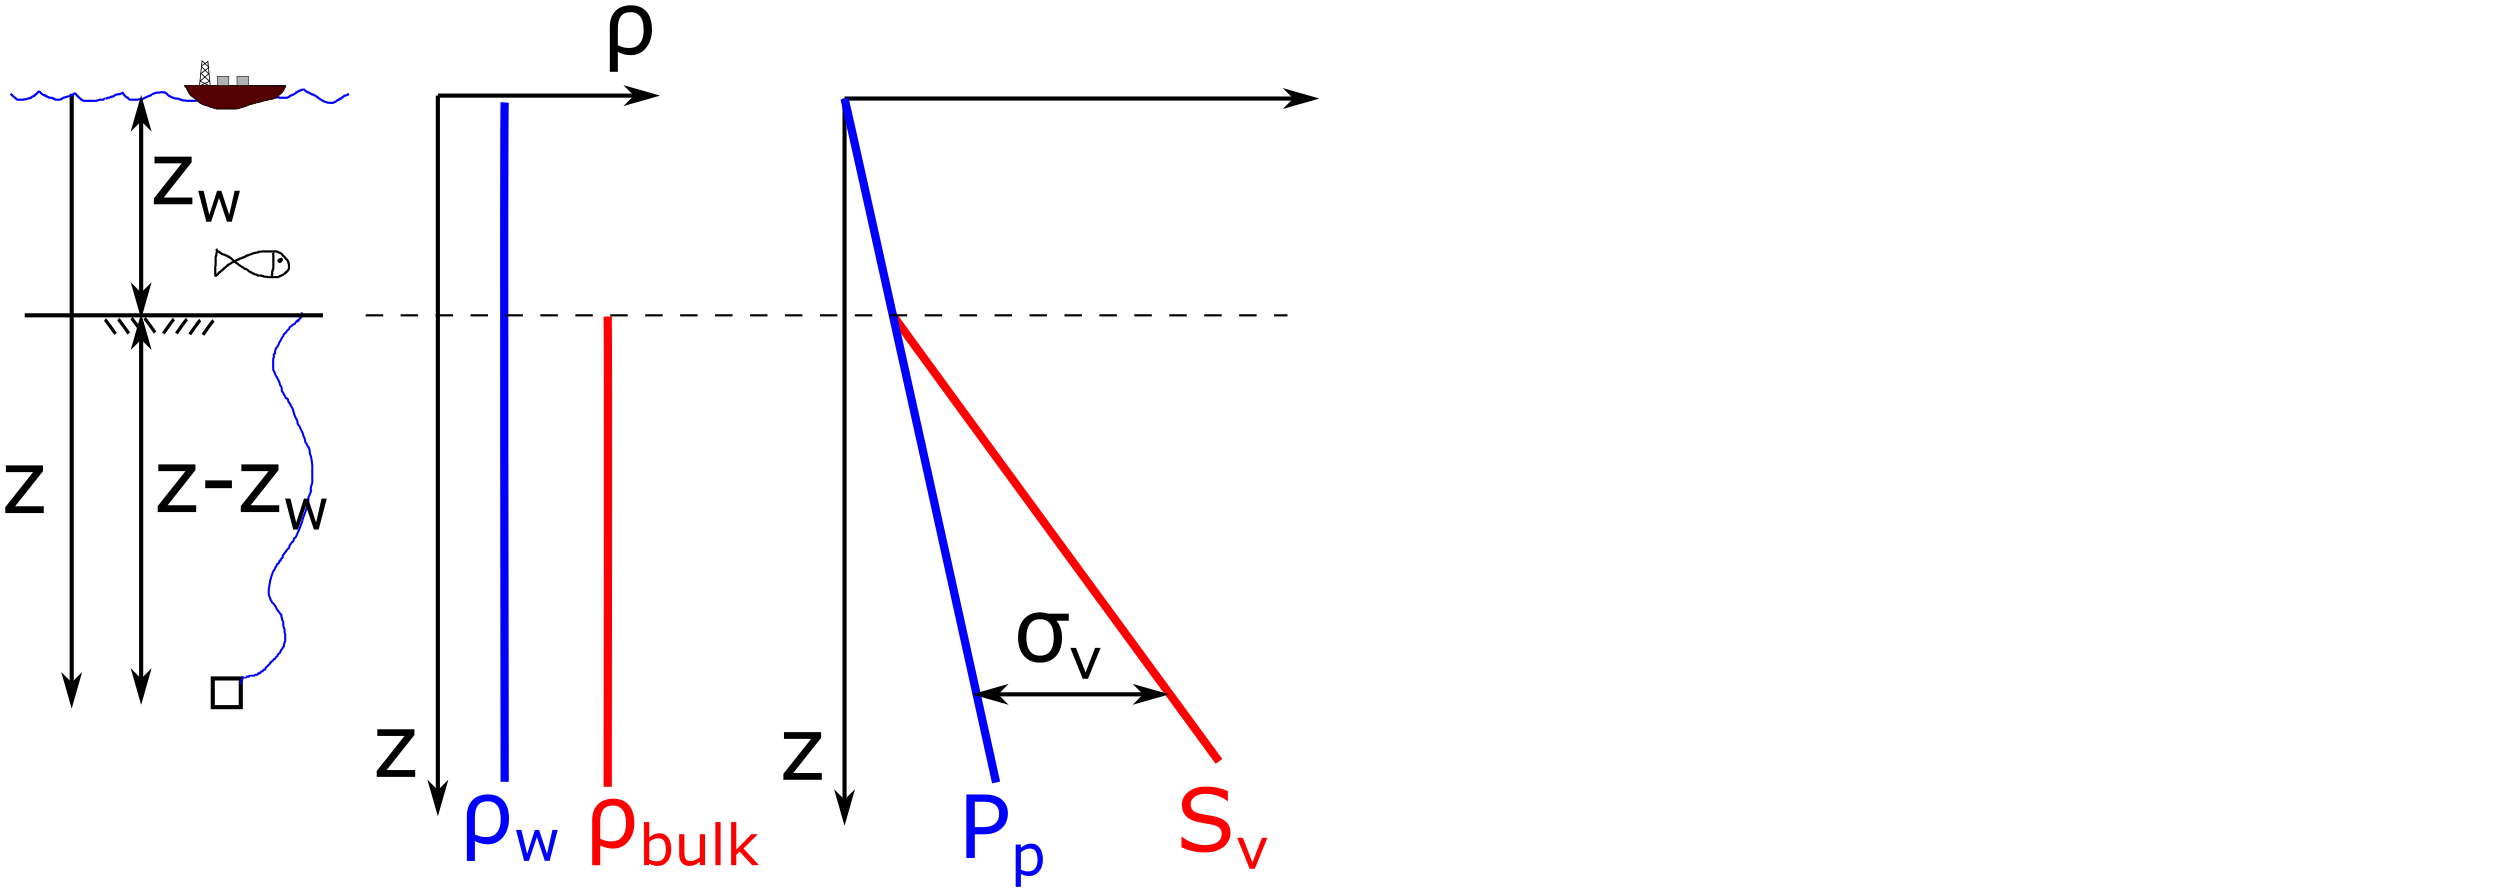 <?xml version="1.0" encoding="UTF-8"?>
<svg xmlns="http://www.w3.org/2000/svg" xmlns:xlink="http://www.w3.org/1999/xlink" width="472.268pt" height="168.537pt" viewBox="0 0 472.268 168.537" version="1.2">
<defs>
<g>
<symbol overflow="visible" id="glyph0-0">
<path style="stroke:none;" d="M 2.062 0 L 2.062 -12.375 L 14.438 -12.375 L 14.438 0 Z M 3.094 -1.031 L 13.406 -1.031 L 13.406 -11.344 L 3.094 -11.344 Z M 3.094 -1.031 "/>
</symbol>
<symbol overflow="visible" id="glyph0-1">
<path style="stroke:none;" d="M 8.016 0 L 0.75 0 L 0.75 -1.125 L 6 -7.734 L 0.859 -7.734 L 0.859 -9 L 7.875 -9 L 7.875 -7.922 L 2.609 -1.281 L 8.016 -1.281 Z M 8.016 0 "/>
</symbol>
<symbol overflow="visible" id="glyph0-2">
<path style="stroke:none;" d="M 10.328 -3.422 C 10.328 -2.953 10.219 -2.488 10 -2.031 C 9.781 -1.582 9.477 -1.195 9.094 -0.875 C 8.656 -0.531 8.148 -0.258 7.578 -0.062 C 7.016 0.125 6.328 0.219 5.516 0.219 C 4.648 0.219 3.875 0.141 3.188 -0.016 C 2.5 -0.18 1.797 -0.422 1.078 -0.734 L 1.078 -2.734 L 1.188 -2.734 C 1.801 -2.234 2.504 -1.844 3.297 -1.562 C 4.086 -1.289 4.832 -1.156 5.531 -1.156 C 6.52 -1.156 7.289 -1.336 7.844 -1.703 C 8.395 -2.078 8.672 -2.578 8.672 -3.203 C 8.672 -3.734 8.539 -4.125 8.281 -4.375 C 8.02 -4.625 7.625 -4.82 7.094 -4.969 C 6.688 -5.07 6.25 -5.156 5.781 -5.219 C 5.312 -5.289 4.812 -5.383 4.281 -5.5 C 3.219 -5.719 2.43 -6.098 1.922 -6.641 C 1.41 -7.191 1.156 -7.906 1.156 -8.781 C 1.156 -9.781 1.578 -10.602 2.422 -11.25 C 3.273 -11.895 4.352 -12.219 5.656 -12.219 C 6.5 -12.219 7.27 -12.133 7.969 -11.969 C 8.676 -11.812 9.301 -11.613 9.844 -11.375 L 9.844 -9.484 L 9.734 -9.484 C 9.273 -9.879 8.672 -10.203 7.922 -10.453 C 7.18 -10.711 6.422 -10.844 5.641 -10.844 C 4.785 -10.844 4.098 -10.66 3.578 -10.297 C 3.066 -9.941 2.812 -9.488 2.812 -8.938 C 2.812 -8.438 2.938 -8.039 3.188 -7.75 C 3.445 -7.469 3.906 -7.254 4.562 -7.109 C 4.906 -7.035 5.395 -6.941 6.031 -6.828 C 6.664 -6.723 7.203 -6.613 7.641 -6.5 C 8.523 -6.258 9.191 -5.898 9.641 -5.422 C 10.098 -4.953 10.328 -4.285 10.328 -3.422 Z M 10.328 -3.422 "/>
</symbol>
<symbol overflow="visible" id="glyph0-3">
<path style="stroke:none;" d="M 9.453 -8.375 C 9.453 -7.844 9.359 -7.348 9.172 -6.891 C 8.992 -6.441 8.738 -6.051 8.406 -5.719 C 7.988 -5.301 7.5 -4.988 6.938 -4.781 C 6.375 -4.57 5.66 -4.469 4.797 -4.469 L 3.203 -4.469 L 3.203 0 L 1.609 0 L 1.609 -12 L 4.859 -12 C 5.586 -12 6.195 -11.938 6.688 -11.812 C 7.188 -11.695 7.633 -11.508 8.031 -11.25 C 8.477 -10.938 8.828 -10.551 9.078 -10.094 C 9.328 -9.645 9.453 -9.07 9.453 -8.375 Z M 7.797 -8.328 C 7.797 -8.742 7.723 -9.102 7.578 -9.406 C 7.43 -9.719 7.211 -9.969 6.922 -10.156 C 6.66 -10.32 6.363 -10.441 6.031 -10.516 C 5.707 -10.586 5.289 -10.625 4.781 -10.625 L 3.203 -10.625 L 3.203 -5.828 L 4.547 -5.828 C 5.191 -5.828 5.719 -5.883 6.125 -6 C 6.531 -6.113 6.859 -6.301 7.109 -6.562 C 7.359 -6.812 7.535 -7.078 7.641 -7.359 C 7.742 -7.648 7.797 -7.973 7.797 -8.328 Z M 7.797 -8.328 "/>
</symbol>
<symbol overflow="visible" id="glyph0-4">
<path style="stroke:none;" d="M 6.266 -4.516 L 1.234 -4.516 L 1.234 -5.984 L 6.266 -5.984 Z M 6.266 -4.516 "/>
</symbol>
<symbol overflow="visible" id="glyph1-0">
<path style="stroke:none;" d="M 2.062 0 L 2.062 -12.375 L 14.438 -12.375 L 14.438 0 Z M 3.094 -1.031 L 13.406 -1.031 L 13.406 -11.344 L 3.094 -11.344 Z M 3.094 -1.031 "/>
</symbol>
<symbol overflow="visible" id="glyph1-1">
<path style="stroke:none;" d="M 9.438 -4.656 C 9.438 -3.258 9.062 -2.102 8.312 -1.188 C 7.57 -0.281 6.609 0.172 5.422 0.172 C 5.078 0.172 4.68 0.125 4.234 0.031 C 3.797 -0.062 3.383 -0.223 3 -0.453 L 3 3.312 L 1.484 3.312 L 1.484 -5.203 C 1.484 -5.867 1.578 -6.445 1.766 -6.938 C 1.961 -7.438 2.238 -7.863 2.594 -8.219 C 2.926 -8.551 3.344 -8.805 3.844 -8.984 C 4.344 -9.16 4.867 -9.25 5.422 -9.25 C 6.723 -9.25 7.719 -8.852 8.406 -8.062 C 9.094 -7.27 9.438 -6.133 9.438 -4.656 Z M 7.875 -4.547 C 7.875 -5.723 7.66 -6.582 7.234 -7.125 C 6.805 -7.676 6.203 -7.953 5.422 -7.953 C 4.566 -7.953 3.945 -7.691 3.562 -7.172 C 3.188 -6.66 3 -5.914 3 -4.938 L 3 -1.688 C 3.395 -1.508 3.75 -1.379 4.062 -1.297 C 4.383 -1.223 4.75 -1.188 5.156 -1.188 C 6.031 -1.188 6.703 -1.484 7.172 -2.078 C 7.641 -2.672 7.875 -3.492 7.875 -4.547 Z M 7.875 -4.547 "/>
</symbol>
<symbol overflow="visible" id="glyph1-2">
<path style="stroke:none;" d="M 9.156 -4.5 C 9.156 -2.988 8.773 -1.816 8.016 -0.984 C 7.266 -0.16 6.266 0.25 5.016 0.25 C 3.723 0.25 2.707 -0.172 1.969 -1.016 C 1.227 -1.867 0.859 -3.031 0.859 -4.5 C 0.859 -5.977 1.234 -7.141 1.984 -7.984 C 2.742 -8.828 3.758 -9.25 5.031 -9.25 C 5.332 -9.25 5.625 -9.219 5.906 -9.156 C 6.188 -9.102 6.406 -9.051 6.562 -9 L 10.438 -9 L 10.438 -7.672 L 8.109 -7.672 C 8.441 -7.273 8.695 -6.816 8.875 -6.297 C 9.062 -5.773 9.156 -5.176 9.156 -4.5 Z M 7.594 -4.5 C 7.594 -5.656 7.375 -6.52 6.938 -7.094 C 6.5 -7.664 5.863 -7.953 5.031 -7.953 C 4.164 -7.953 3.516 -7.648 3.078 -7.047 C 2.641 -6.441 2.422 -5.594 2.422 -4.5 C 2.422 -3.375 2.645 -2.52 3.094 -1.938 C 3.539 -1.352 4.18 -1.062 5.016 -1.062 C 5.836 -1.062 6.473 -1.348 6.922 -1.922 C 7.367 -2.492 7.594 -3.352 7.594 -4.5 Z M 7.594 -4.5 "/>
</symbol>
<symbol overflow="visible" id="glyph2-0">
<path style="stroke:none;" d="M 1.344 0 L 1.344 -8.047 L 9.375 -8.047 L 9.375 0 Z M 2.016 -0.672 L 8.703 -0.672 L 8.703 -7.375 L 2.016 -7.375 Z M 2.016 -0.672 "/>
</symbol>
<symbol overflow="visible" id="glyph2-1">
<path style="stroke:none;" d="M 6.109 -2.969 C 6.109 -2.477 6.039 -2.035 5.906 -1.641 C 5.77 -1.254 5.582 -0.93 5.344 -0.672 C 5.102 -0.391 4.832 -0.18 4.531 -0.047 C 4.238 0.086 3.91 0.156 3.547 0.156 C 3.223 0.156 2.938 0.113 2.688 0.031 C 2.438 -0.039 2.191 -0.141 1.953 -0.266 L 1.891 0 L 0.969 0 L 0.969 -8.141 L 1.953 -8.141 L 1.953 -5.234 C 2.223 -5.461 2.516 -5.648 2.828 -5.797 C 3.141 -5.941 3.488 -6.016 3.875 -6.016 C 4.57 -6.016 5.117 -5.75 5.516 -5.219 C 5.91 -4.688 6.109 -3.938 6.109 -2.969 Z M 5.094 -2.938 C 5.094 -3.633 4.977 -4.164 4.75 -4.531 C 4.52 -4.895 4.148 -5.078 3.641 -5.078 C 3.348 -5.078 3.055 -5.016 2.766 -4.891 C 2.473 -4.766 2.203 -4.602 1.953 -4.406 L 1.953 -1.062 C 2.234 -0.938 2.473 -0.848 2.672 -0.797 C 2.867 -0.742 3.098 -0.719 3.359 -0.719 C 3.898 -0.719 4.32 -0.895 4.625 -1.25 C 4.938 -1.613 5.094 -2.176 5.094 -2.938 Z M 5.094 -2.938 "/>
</symbol>
<symbol overflow="visible" id="glyph2-2">
<path style="stroke:none;" d="M 5.812 0 L 4.828 0 L 4.828 -0.656 C 4.492 -0.383 4.176 -0.18 3.875 -0.047 C 3.57 0.086 3.238 0.156 2.875 0.156 C 2.258 0.156 1.781 -0.031 1.438 -0.406 C 1.094 -0.781 0.922 -1.328 0.922 -2.047 L 0.922 -5.844 L 1.906 -5.844 L 1.906 -2.516 C 1.906 -2.223 1.922 -1.969 1.953 -1.75 C 1.984 -1.539 2.039 -1.363 2.125 -1.219 C 2.219 -1.062 2.336 -0.945 2.484 -0.875 C 2.641 -0.812 2.863 -0.781 3.156 -0.781 C 3.406 -0.781 3.68 -0.844 3.984 -0.969 C 4.285 -1.102 4.566 -1.273 4.828 -1.484 L 4.828 -5.844 L 5.812 -5.844 Z M 5.812 0 "/>
</symbol>
<symbol overflow="visible" id="glyph2-3">
<path style="stroke:none;" d="M 1.969 0 L 0.984 0 L 0.984 -8.141 L 1.969 -8.141 Z M 1.969 0 "/>
</symbol>
<symbol overflow="visible" id="glyph2-4">
<path style="stroke:none;" d="M 6.281 0 L 4.984 0 L 2.625 -2.562 L 2 -1.953 L 2 0 L 1.016 0 L 1.016 -8.141 L 2 -8.141 L 2 -2.922 L 4.844 -5.844 L 6.078 -5.844 L 3.359 -3.141 Z M 6.281 0 "/>
</symbol>
<symbol overflow="visible" id="glyph2-5">
<path style="stroke:none;" d="M 8.328 -5.844 L 6.797 0 L 5.891 0 L 4.391 -4.5 L 2.891 0 L 1.984 0 L 0.453 -5.844 L 1.469 -5.844 L 2.547 -1.312 L 4.016 -5.844 L 4.812 -5.844 L 6.312 -1.312 L 7.328 -5.844 Z M 8.328 -5.844 "/>
</symbol>
<symbol overflow="visible" id="glyph2-6">
<path style="stroke:none;" d="M 6.031 -5.844 L 3.656 0 L 2.672 0 L 0.312 -5.844 L 1.391 -5.844 L 3.203 -1.188 L 5 -5.844 Z M 6.031 -5.844 "/>
</symbol>
<symbol overflow="visible" id="glyph2-7">
<path style="stroke:none;" d="M 6.109 -3 C 6.109 -2.52 6.039 -2.082 5.906 -1.688 C 5.77 -1.301 5.578 -0.973 5.328 -0.703 C 5.098 -0.441 4.828 -0.238 4.516 -0.094 C 4.203 0.039 3.875 0.109 3.531 0.109 C 3.227 0.109 2.953 0.078 2.703 0.016 C 2.453 -0.047 2.203 -0.148 1.953 -0.297 L 1.953 2.156 L 0.969 2.156 L 0.969 -5.844 L 1.953 -5.844 L 1.953 -5.234 C 2.211 -5.453 2.504 -5.633 2.828 -5.781 C 3.16 -5.938 3.508 -6.016 3.875 -6.016 C 4.582 -6.016 5.129 -5.742 5.516 -5.203 C 5.91 -4.672 6.109 -3.938 6.109 -3 Z M 5.094 -2.969 C 5.094 -3.676 4.973 -4.203 4.734 -4.547 C 4.492 -4.898 4.125 -5.078 3.625 -5.078 C 3.344 -5.078 3.055 -5.016 2.766 -4.891 C 2.484 -4.766 2.211 -4.602 1.953 -4.406 L 1.953 -1.094 C 2.234 -0.969 2.473 -0.879 2.672 -0.828 C 2.867 -0.785 3.098 -0.766 3.359 -0.766 C 3.898 -0.766 4.32 -0.945 4.625 -1.312 C 4.938 -1.688 5.094 -2.238 5.094 -2.969 Z M 5.094 -2.969 "/>
</symbol>
</g>
<clipPath id="clip2">
  <path d="M 239 13 L 248.242 13 L 248.242 22 L 239 22 Z M 239 13 "/>
</clipPath>
<clipPath id="clip3">
  <path d="M 190 158 L 197 158 L 197 166.535 L 190 166.535 Z M 190 158 "/>
</clipPath>
<clipPath id="clip1">
  <rect x="0" y="0" width="249" height="167"/>
</clipPath>
<g id="surface5" clip-path="url(#clip1)">
<path style="fill:none;stroke-width:1.417;stroke-linecap:butt;stroke-linejoin:miter;stroke:rgb(0%,0%,0%);stroke-opacity:1;stroke-miterlimit:4;" d="M 22.805 30.411 L 22.805 238.784 " transform="matrix(0.55,0,0,0.55,0,0.001)"/>
<path style="fill-rule:evenodd;fill:rgb(0%,0%,0%);fill-opacity:1;stroke-width:0.756;stroke-linecap:butt;stroke-linejoin:miter;stroke:rgb(0%,0%,0%);stroke-opacity:1;stroke-miterlimit:4;" d="M -233.117 22.805 L -230.283 19.972 L -240.205 22.805 L -230.283 25.639 Z M -233.117 22.805 " transform="matrix(0,-0.55,0.55,0,0,0.001)"/>
<path style="fill:none;stroke-width:1.417;stroke-linecap:butt;stroke-linejoin:miter;stroke:rgb(0%,0%,0%);stroke-opacity:1;stroke-miterlimit:4;" d="M 71.264 231.206 L 80.881 231.206 L 80.881 241.064 L 71.264 241.064 Z M 71.264 231.206 " transform="matrix(0.55,0,0,0.55,0,0.001)"/>
<path style="fill:none;stroke-width:0.709;stroke-linecap:butt;stroke-linejoin:miter;stroke:rgb(0%,0%,100%);stroke-opacity:1;stroke-miterlimit:4;" d="M 101.847 105.468 C 101.811 106.007 101.896 106.568 101.761 107.073 C 101.697 107.279 101.449 107.229 101.321 107.371 C 99.254 110.205 101.903 106.838 100.028 108.557 C 99.773 108.784 99.631 109.21 99.375 109.438 C 99.19 109.615 98.935 109.601 98.729 109.736 C 98.494 109.899 98.303 110.148 98.075 110.333 C 97.94 110.446 97.763 110.475 97.642 110.624 C 97.528 110.78 97.543 111.064 97.429 111.22 C 97.315 111.377 97.124 111.384 96.996 111.519 C 96.754 111.767 96.591 112.158 96.349 112.399 C 96.143 112.62 95.881 112.74 95.696 112.996 C 95.589 113.152 95.575 113.408 95.483 113.593 C 95.298 113.919 95.007 114.132 94.83 114.48 C 94.744 114.658 94.688 114.871 94.616 115.07 C 94.474 115.269 94.311 115.439 94.183 115.659 C 94.084 115.837 94.048 116.064 93.97 116.256 C 93.835 116.561 93.693 116.852 93.537 117.144 C 93.317 117.534 93.104 117.534 92.884 118.031 C 92.77 118.294 92.713 118.614 92.67 118.919 C 92.642 119.111 92.749 119.345 92.67 119.509 C 92.585 119.693 92.33 119.622 92.237 119.807 C 92.159 119.97 92.308 120.794 92.237 120.993 C 92.188 121.114 92.045 121.149 92.017 121.284 C 91.982 121.497 92.017 122.74 92.017 123.06 C 92.017 123.415 91.967 124.928 92.017 125.134 C 92.102 125.475 92.322 125.716 92.45 126.022 C 92.955 127.172 92.308 126.05 93.104 127.506 C 93.161 127.62 93.26 127.691 93.317 127.804 C 93.48 128.088 93.608 128.394 93.75 128.685 C 93.892 128.983 94.062 129.26 94.183 129.58 C 94.283 129.857 94.283 130.198 94.403 130.468 C 94.51 130.702 94.751 130.801 94.83 131.057 C 94.979 131.519 94.908 132.073 95.05 132.541 C 95.128 132.79 95.362 132.904 95.483 133.131 C 95.575 133.308 95.625 133.522 95.696 133.72 C 95.845 133.919 96.009 134.09 96.136 134.317 C 96.229 134.495 96.222 134.772 96.349 134.906 C 96.534 135.091 96.839 134.977 96.996 135.205 C 97.159 135.425 97.109 135.816 97.216 136.093 C 97.259 136.213 97.358 136.291 97.429 136.384 C 97.571 136.583 97.741 136.76 97.862 136.98 C 97.962 137.158 97.983 137.392 98.075 137.57 C 98.196 137.797 98.395 137.932 98.509 138.166 C 99.006 139.182 99.119 140.382 99.595 141.419 C 99.787 141.838 100.085 142.165 100.241 142.605 C 100.376 142.968 100.312 143.436 100.455 143.791 C 100.611 144.154 100.916 144.352 101.108 144.679 C 101.207 144.85 101.243 145.084 101.321 145.269 C 101.591 145.879 101.96 146.412 102.188 147.044 C 102.294 147.328 102.308 147.655 102.408 147.932 C 102.521 148.252 102.734 148.493 102.841 148.827 C 102.955 149.196 102.919 149.644 103.054 150.006 C 103.146 150.254 103.366 150.375 103.487 150.602 C 103.58 150.78 103.608 151.014 103.7 151.192 C 104.297 152.279 104.148 151.249 104.567 152.968 C 104.616 153.159 104.538 153.365 104.567 153.564 C 104.794 155.105 104.716 153.855 105 155.041 C 105.092 155.432 105.163 155.83 105.22 156.227 C 105.305 156.817 105.398 157.406 105.433 158.003 C 105.469 158.493 105.433 158.99 105.433 159.487 C 105.433 160.077 105.433 160.666 105.433 161.256 C 105.433 161.654 105.433 162.051 105.433 162.442 C 105.433 162.939 105.504 163.443 105.433 163.926 C 105.362 164.445 105.085 164.885 105 165.404 C 104.581 168.003 105.675 165.041 104.567 168.067 C 104.453 168.387 104.219 168.621 104.134 168.955 C 104.062 169.239 104.169 169.558 104.134 169.85 C 104.084 170.347 103.849 171.398 103.7 171.916 C 103.565 172.421 103.423 172.911 103.267 173.401 C 102.955 174.416 102.507 175.347 102.188 176.362 C 102.095 176.647 102.06 176.959 101.974 177.25 C 101.847 177.655 101.683 178.039 101.541 178.436 C 101.321 179.026 101.143 179.644 100.888 180.212 C 100.76 180.517 100.597 180.794 100.455 181.1 C 99.957 182.243 100.604 181.128 99.808 182.577 C 99.751 182.691 99.666 182.776 99.595 182.875 C 99.446 182.975 99.261 182.996 99.162 183.174 C 99.02 183.422 99.084 183.806 98.942 184.061 C 98.849 184.232 98.643 184.232 98.509 184.352 C 98.416 184.445 97.678 185.446 97.642 185.539 C 97.543 185.823 97.564 186.178 97.429 186.433 C 97.33 186.604 97.131 186.604 96.996 186.725 C 96.911 186.803 96.854 186.924 96.783 187.023 C 96.562 187.314 96.349 187.612 96.136 187.911 C 96.08 187.982 95.291 188.99 95.263 189.097 C 95.22 189.281 95.348 189.523 95.263 189.686 C 95.178 189.864 94.95 189.821 94.83 189.977 C 94.716 190.134 94.73 190.418 94.616 190.574 C 93.175 192.549 95.121 189.097 93.97 191.462 C 93.636 192.144 93.842 191.334 93.317 192.058 C 93.21 192.208 93.196 192.47 93.104 192.648 C 92.983 192.868 92.791 193.017 92.67 193.237 C 92.571 193.415 92.55 193.649 92.45 193.834 C 92.33 194.054 92.145 194.196 92.024 194.424 C 91.925 194.601 91.882 194.814 91.804 195.013 C 91.662 195.411 91.491 195.787 91.371 196.199 C 91.286 196.49 91.243 196.796 91.158 197.087 C 91.101 197.293 90.98 197.463 90.938 197.683 C 90.909 197.868 90.98 198.081 90.938 198.273 C 90.902 198.486 90.76 198.649 90.724 198.862 C 90.689 199.054 90.753 199.26 90.724 199.459 C 90.682 199.764 90.54 200.034 90.511 200.347 C 90.497 200.432 90.476 202.243 90.511 202.421 C 90.54 202.612 91.065 204.004 91.158 204.196 C 91.214 204.31 91.314 204.374 91.371 204.487 C 91.463 204.672 91.477 204.928 91.591 205.084 C 91.705 205.24 91.889 205.254 92.017 205.382 C 92.102 205.46 92.166 205.574 92.237 205.674 C 92.386 205.872 92.528 206.071 92.67 206.263 C 92.741 206.37 92.834 206.448 92.884 206.561 C 92.976 206.746 93.011 206.973 93.104 207.158 C 93.217 207.385 93.388 207.549 93.537 207.747 C 93.821 208.138 94.112 208.536 94.403 208.933 C 94.474 209.033 94.56 209.111 94.616 209.225 C 95.028 209.196 94.759 209.921 94.83 210.12 C 94.879 210.24 95.021 210.283 95.05 210.411 C 95.099 210.595 95.007 210.816 95.05 211.007 C 95.085 211.135 95.213 211.185 95.263 211.299 C 95.355 211.483 95.433 211.682 95.483 211.888 C 95.504 211.987 95.483 212.087 95.483 212.186 C 95.483 212.485 95.44 212.783 95.483 213.081 C 95.518 213.294 95.646 213.458 95.696 213.671 C 95.724 213.763 95.668 213.877 95.696 213.962 C 95.746 214.09 95.881 214.132 95.916 214.26 C 95.994 214.573 95.838 215.134 95.916 215.446 C 95.966 215.659 96.094 215.823 96.136 216.036 C 96.165 216.227 96.136 216.433 96.136 216.632 C 96.136 216.831 96.136 217.023 96.136 217.222 C 96.136 217.47 96.172 218.245 96.136 218.408 C 96.101 218.536 95.959 218.578 95.916 218.706 C 95.881 218.791 95.938 218.905 95.916 218.997 C 95.866 219.21 95.753 219.381 95.696 219.587 C 95.568 220.134 96.03 219.729 95.483 220.482 C 95.433 220.553 95.312 220.411 95.263 220.482 C 95.213 220.553 95.305 220.688 95.263 220.78 C 95.099 221.128 94.787 221.313 94.616 221.661 C 94.403 222.094 94.482 222.279 94.183 222.549 C 93.991 222.733 93.658 222.804 93.537 223.145 C 93.501 223.237 93.587 223.372 93.537 223.443 C 93.423 223.6 93.239 223.614 93.104 223.735 C 92.905 223.919 92.642 224.495 92.45 224.622 C 92.393 224.665 92.308 224.622 92.237 224.622 C 92.095 224.821 91.974 225.063 91.804 225.219 C 91.747 225.276 91.648 225.162 91.591 225.219 C 91.42 225.368 91.321 225.652 91.158 225.808 C 91.101 225.865 90.994 225.737 90.938 225.808 C 90.824 225.965 90.838 226.249 90.724 226.405 C 90.611 226.561 90.426 226.575 90.291 226.696 C 90.206 226.774 90.149 226.895 90.071 226.995 C 89.929 227.094 89.78 227.165 89.638 227.286 C 89.56 227.364 89.482 227.47 89.425 227.584 C 89.339 227.769 89.347 228.053 89.212 228.181 C 89.091 228.287 88.913 228.117 88.778 228.181 C 88.587 228.266 88.537 228.685 88.345 228.77 C 88.21 228.834 88.047 228.706 87.912 228.77 C 87.812 228.813 87.784 228.99 87.692 229.068 C 87.585 229.722 87.251 229.225 87.045 229.36 C 86.058 230.041 87.962 229.239 86.399 229.956 C 86.243 230.02 85.874 229.864 85.746 229.956 C 85.653 230.013 85.618 230.191 85.533 230.247 C 85.476 230.29 84.78 230.247 84.666 230.247 C 84.588 230.247 83.807 230.24 83.8 230.247 C 83.75 230.318 83.849 230.475 83.8 230.546 C 83.75 230.617 82.99 230.475 82.933 230.546 C 82.884 230.617 82.99 230.773 82.933 230.844 C 82.926 230.858 81.96 230.844 81.854 230.844 C 81.783 230.844 81.712 230.844 81.634 230.844 C 81.562 230.844 81.42 230.943 81.42 230.844 C 81.42 230.745 81.662 230.752 81.634 230.844 C 81.413 231.668 81.058 232.421 80.774 233.209 " transform="matrix(0.55,0,0,0.55,0,0.001)"/>
<path style="fill:none;stroke-width:1.117;stroke-linecap:butt;stroke-linejoin:miter;stroke:rgb(0%,0%,0%);stroke-opacity:1;stroke-miterlimit:4;" d="M 34.226 107.946 C 34.688 108.266 37.862 112.854 37.862 112.854 " transform="matrix(0.55,0,0,0.55,0,0.001)"/>
<path style="fill:none;stroke-width:1.117;stroke-linecap:butt;stroke-linejoin:miter;stroke:rgb(0%,0%,0%);stroke-opacity:1;stroke-miterlimit:4;" d="M 38.778 107.804 C 39.24 108.124 42.408 112.712 42.408 112.712 " transform="matrix(0.55,0,0,0.55,0,0.001)"/>
<path style="fill:none;stroke-width:1.117;stroke-linecap:butt;stroke-linejoin:miter;stroke:rgb(0%,0%,0%);stroke-opacity:1;stroke-miterlimit:4;" d="M 43.338 107.477 C 43.807 107.804 46.974 112.392 46.974 112.392 " transform="matrix(0.55,0,0,0.55,0,0.001)"/>
<path style="fill:none;stroke-width:1.117;stroke-linecap:butt;stroke-linejoin:miter;stroke:rgb(0%,0%,0%);stroke-opacity:1;stroke-miterlimit:4;" d="M 47.812 107.477 C 48.274 107.804 51.442 112.392 51.442 112.392 " transform="matrix(0.55,0,0,0.55,0,0.001)"/>
<g style="fill:rgb(0%,0%,0%);fill-opacity:1;">
  <use xlink:href="#glyph0-1" x="-0.749" y="95.922"/>
</g>
<path style="fill:none;stroke-width:1.417;stroke-linecap:butt;stroke-linejoin:miter;stroke:rgb(0%,0%,0%);stroke-opacity:1;stroke-miterlimit:4;" d="M 148.572 31.022 L 148.572 275.759 " transform="matrix(0.55,0,0,0.55,0,0.001)"/>
<path style="fill-rule:evenodd;fill:rgb(0%,0%,0%);fill-opacity:1;stroke-width:0.756;stroke-linecap:butt;stroke-linejoin:miter;stroke:rgb(0%,0%,0%);stroke-opacity:1;stroke-miterlimit:4;" d="M -270.091 148.572 L -267.257 145.739 L -277.179 148.572 L -267.257 151.413 Z M -270.091 148.572 " transform="matrix(0,-0.55,0.55,0,0,0.001)"/>
<path style="fill:none;stroke-width:1.417;stroke-linecap:butt;stroke-linejoin:miter;stroke:rgb(0%,0%,0%);stroke-opacity:1;stroke-miterlimit:4;" d="M 148.572 31.022 L 222.095 31.022 " transform="matrix(0.55,0,0,0.55,0,0.001)"/>
<path style="fill-rule:evenodd;fill:rgb(0%,0%,0%);fill-opacity:1;stroke-width:0.756;stroke-linecap:butt;stroke-linejoin:miter;stroke:rgb(0%,0%,0%);stroke-opacity:1;stroke-miterlimit:4;" d="M -216.428 -31.022 L -213.587 -33.855 L -223.509 -31.022 L -213.587 -28.188 Z M -216.428 -31.022 " transform="matrix(-0.55,0,0,-0.55,0,0.001)"/>
<g style="fill:rgb(0%,0%,0%);fill-opacity:1;">
  <use xlink:href="#glyph1-1" x="112.717" y="9.25"/>
</g>
<g style="fill:rgb(0%,0%,0%);fill-opacity:1;">
  <use xlink:href="#glyph0-1" x="69.416" y="145.758"/>
</g>
<path style="fill-rule:nonzero;fill:rgb(100%,0%,0%);fill-opacity:1;stroke-width:2.835;stroke-linecap:butt;stroke-linejoin:miter;stroke:rgb(100%,0%,0%);stroke-opacity:1;stroke-miterlimit:4;" d="M 206.911 106.902 C 207.102 115.993 206.911 268.429 206.911 268.429 " transform="matrix(0.55,0,0,0.55,0,0.001)"/>
<path style="fill-rule:nonzero;fill:rgb(0%,0%,100%);fill-opacity:1;stroke-width:2.835;stroke-linecap:butt;stroke-linejoin:miter;stroke:rgb(0%,0%,100%);stroke-opacity:1;stroke-miterlimit:4;" d="M 171.52 33.358 C 171.158 37.591 171.52 266.703 171.52 266.703 " transform="matrix(0.55,0,0,0.55,0,0.001)"/>
<g style="fill:rgb(100%,0%,0%);fill-opacity:1;">
  <use xlink:href="#glyph1-1" x="109.383" y="159.13"/>
</g>
<g style="fill:rgb(100%,0%,0%);fill-opacity:1;">
  <use xlink:href="#glyph2-1" x="119.696" y="162.43"/>
  <use xlink:href="#glyph2-2" x="126.377" y="162.43"/>
  <use xlink:href="#glyph2-3" x="133.155" y="162.43"/>
  <use xlink:href="#glyph2-4" x="136.094" y="162.43"/>
</g>
<g style="fill:rgb(0%,0%,100%);fill-opacity:1;">
  <use xlink:href="#glyph1-1" x="85.715" y="158.319"/>
</g>
<g style="fill:rgb(0%,0%,100%);fill-opacity:1;">
  <use xlink:href="#glyph2-5" x="96.028" y="161.619"/>
</g>
<path style="fill:none;stroke-width:1.417;stroke-linecap:butt;stroke-linejoin:miter;stroke:rgb(0%,0%,0%);stroke-opacity:1;stroke-miterlimit:4;" d="M 288.253 32.023 L 288.253 279.033 " transform="matrix(0.55,0,0,0.55,0,0.001)"/>
<path style="fill-rule:evenodd;fill:rgb(0%,0%,0%);fill-opacity:1;stroke-width:0.756;stroke-linecap:butt;stroke-linejoin:miter;stroke:rgb(0%,0%,0%);stroke-opacity:1;stroke-miterlimit:4;" d="M -273.365 288.253 L -270.524 285.412 L -280.446 288.253 L -270.524 291.087 Z M -273.365 288.253 " transform="matrix(0,-0.55,0.55,0,0,0.001)"/>
<path style="fill:none;stroke-width:1.417;stroke-linecap:butt;stroke-linejoin:miter;stroke:rgb(0%,0%,0%);stroke-opacity:1;stroke-miterlimit:4;" d="M 288.253 32.023 L 448.558 32.023 " transform="matrix(0.55,0,0,0.55,0,0.001)"/>
<path style=" stroke:none;fill-rule:evenodd;fill:rgb(0%,0%,0%);fill-opacity:1;" d="M 243.586 17.613 L 242.027 19.168 L 247.484 17.613 L 242.027 16.051 Z M 243.586 17.613 "/>
<g clip-path="url(#clip2)" clip-rule="nonzero">
<path style="fill:none;stroke-width:0.756;stroke-linecap:butt;stroke-linejoin:miter;stroke:rgb(0%,0%,0%);stroke-opacity:1;stroke-miterlimit:4;" d="M -442.884 -32.023 L -440.05 -34.85 L -449.972 -32.023 L -440.05 -29.182 Z M -442.884 -32.023 " transform="matrix(-0.55,0,0,-0.55,0,0.001)"/>
</g>
<g style="fill:rgb(0%,0%,0%);fill-opacity:1;">
  <use xlink:href="#glyph0-1" x="146.237" y="146.307"/>
</g>
<path style="fill-rule:nonzero;fill:rgb(100%,0%,0%);fill-opacity:1;stroke-width:2.835;stroke-linecap:butt;stroke-linejoin:miter;stroke:rgb(100%,0%,0%);stroke-opacity:1;stroke-miterlimit:4;" d="M 304.78 106.355 C 309.51 113.166 416.868 259.7 416.868 259.7 " transform="matrix(0.55,0,0,0.55,0,0.001)"/>
<path style="fill-rule:nonzero;fill:rgb(0%,0%,100%);fill-opacity:1;stroke-width:2.835;stroke-linecap:butt;stroke-linejoin:miter;stroke:rgb(0%,0%,100%);stroke-opacity:1;stroke-miterlimit:4;" d="M 288.253 32.023 C 290.036 38.933 340.312 266.938 340.312 266.938 " transform="matrix(0.55,0,0,0.55,0,0.001)"/>
<g style="fill:rgb(100%,0%,0%);fill-opacity:1;">
  <use xlink:href="#glyph0-2" x="221.114" y="159.806"/>
</g>
<g style="fill:rgb(100%,0%,0%);fill-opacity:1;">
  <use xlink:href="#glyph2-6" x="232.393" y="163.106"/>
</g>
<g style="fill:rgb(0%,0%,100%);fill-opacity:1;">
  <use xlink:href="#glyph0-3" x="179.945" y="161.079"/>
</g>
<g clip-path="url(#clip3)" clip-rule="nonzero">
<g style="fill:rgb(0%,0%,100%);fill-opacity:1;">
  <use xlink:href="#glyph2-7" x="189.903" y="164.379"/>
</g>
</g>
<path style="fill:none;stroke-width:1.417;stroke-linecap:butt;stroke-linejoin:miter;stroke:rgb(0%,0%,0%);stroke-opacity:1;stroke-miterlimit:4;" d="M 334.815 236.661 L 397.003 236.661 " transform="matrix(0.55,0,0,0.55,0,0.001)"/>
<path style="fill-rule:evenodd;fill:rgb(0%,0%,0%);fill-opacity:1;stroke-width:0.756;stroke-linecap:butt;stroke-linejoin:miter;stroke:rgb(0%,0%,0%);stroke-opacity:1;stroke-miterlimit:4;" d="M 340.483 236.661 L 343.317 233.827 L 333.395 236.661 L 343.317 239.495 Z M 340.483 236.661 " transform="matrix(0.55,0,0,0.55,0,0.001)"/>
<path style="fill-rule:evenodd;fill:rgb(0%,0%,0%);fill-opacity:1;stroke-width:0.756;stroke-linecap:butt;stroke-linejoin:miter;stroke:rgb(0%,0%,0%);stroke-opacity:1;stroke-miterlimit:4;" d="M -391.335 -236.661 L -388.501 -239.495 L -398.423 -236.661 L -388.501 -233.827 Z M -391.335 -236.661 " transform="matrix(-0.55,0,0,-0.55,0,0.001)"/>
<g style="fill:rgb(0%,0%,0%);fill-opacity:1;">
  <use xlink:href="#glyph1-2" x="190.464" y="123.928"/>
</g>
<g style="fill:rgb(0%,0%,0%);fill-opacity:1;">
  <use xlink:href="#glyph2-6" x="200.873" y="127.228"/>
</g>
<path style="fill:none;stroke-width:1.117;stroke-linecap:butt;stroke-linejoin:miter;stroke:rgb(0%,0%,0%);stroke-opacity:1;stroke-miterlimit:4;" d="M 71.52 108.273 C 71.051 108.593 67.884 113.181 67.884 113.181 " transform="matrix(0.55,0,0,0.55,0,0.001)"/>
<path style="fill:none;stroke-width:1.117;stroke-linecap:butt;stroke-linejoin:miter;stroke:rgb(0%,0%,0%);stroke-opacity:1;stroke-miterlimit:4;" d="M 66.967 108.124 C 66.506 108.443 63.338 113.031 63.338 113.031 " transform="matrix(0.55,0,0,0.55,0,0.001)"/>
<path style="fill:none;stroke-width:1.117;stroke-linecap:butt;stroke-linejoin:miter;stroke:rgb(0%,0%,0%);stroke-opacity:1;stroke-miterlimit:4;" d="M 62.401 107.804 C 61.939 108.124 58.771 112.712 58.771 112.712 " transform="matrix(0.55,0,0,0.55,0,0.001)"/>
<path style="fill:none;stroke-width:1.117;stroke-linecap:butt;stroke-linejoin:miter;stroke:rgb(0%,0%,0%);stroke-opacity:1;stroke-miterlimit:4;" d="M 57.933 107.804 C 57.464 108.124 54.297 112.712 54.297 112.712 " transform="matrix(0.55,0,0,0.55,0,0.001)"/>
<path style="fill:none;stroke-width:1.417;stroke-linecap:butt;stroke-linejoin:miter;stroke:rgb(0%,0%,0%);stroke-opacity:1;stroke-miterlimit:4;" d="M 6.676 106.483 L 109.112 106.483 " transform="matrix(0.55,0,0,0.55,0,0.001)"/>
<path style="fill:none;stroke-width:0.75;stroke-linecap:butt;stroke-linejoin:miter;stroke:rgb(0%,0%,100%);stroke-opacity:1;stroke-miterlimit:4;" d="M 1.776 30.411 C 2.003 30.588 2.223 30.773 2.443 30.943 C 2.493 31.036 2.507 31.142 2.585 31.213 C 2.614 31.249 2.678 31.192 2.713 31.213 C 2.869 31.32 2.955 31.512 3.118 31.618 C 3.196 31.675 3.303 31.696 3.381 31.753 C 3.438 31.781 3.473 31.838 3.523 31.881 C 3.722 32.087 3.899 32.321 4.19 32.421 C 4.276 32.449 4.886 32.421 4.993 32.421 C 5.256 32.421 5.526 32.421 5.795 32.421 C 5.93 32.421 6.065 32.456 6.193 32.421 C 6.293 32.392 6.364 32.307 6.463 32.286 C 6.598 32.257 7.017 32.321 7.131 32.286 C 7.322 32.222 7.479 32.08 7.67 32.023 C 7.791 31.98 7.947 32.058 8.068 32.023 C 8.161 31.973 8.253 31.931 8.338 31.881 C 8.381 31.881 8.43 31.895 8.473 31.881 C 9.439 31.561 8.26 31.924 8.878 31.618 C 8.913 31.597 8.97 31.639 9.006 31.618 C 9.119 31.561 9.162 31.405 9.276 31.348 C 9.354 31.306 9.482 31.412 9.545 31.348 C 9.574 31.313 9.51 31.249 9.545 31.213 C 9.609 31.149 9.73 31.256 9.815 31.213 C 10.369 30.936 9.666 31.22 9.943 30.943 C 9.979 30.915 10.05 30.979 10.078 30.943 C 10.114 30.915 10.05 30.844 10.078 30.816 C 10.114 30.78 10.185 30.844 10.213 30.816 C 10.249 30.78 10.185 30.709 10.213 30.681 C 10.277 30.617 10.419 30.745 10.483 30.681 C 10.554 30.61 10.547 30.482 10.618 30.411 C 10.646 30.382 10.71 30.432 10.753 30.411 C 10.952 30.311 10.852 30.169 11.023 30.006 C 11.087 29.935 11.214 29.942 11.286 29.878 C 11.314 29.843 11.257 29.772 11.286 29.743 C 11.314 29.708 11.577 29.558 11.69 29.608 C 11.74 29.637 11.768 29.715 11.818 29.743 C 11.861 29.764 11.925 29.708 11.96 29.743 C 11.989 29.772 11.932 29.835 11.96 29.878 C 11.982 29.921 12.436 30.375 12.493 30.411 C 12.571 30.468 12.678 30.489 12.756 30.546 C 12.862 30.617 12.905 30.773 13.026 30.816 C 13.111 30.837 13.21 30.787 13.295 30.816 C 13.352 30.83 13.374 30.915 13.43 30.943 C 13.757 31.114 13.31 30.56 13.828 31.085 C 13.864 31.114 13.8 31.185 13.828 31.213 C 13.835 31.213 14.233 31.213 14.233 31.213 C 14.29 31.235 14.311 31.313 14.368 31.348 C 14.339 31.597 14.688 31.441 14.766 31.483 C 15.376 31.789 14.197 31.426 15.17 31.753 C 15.213 31.767 15.256 31.753 15.305 31.753 C 15.412 31.753 15.895 31.725 15.973 31.753 C 16.065 31.781 16.143 31.852 16.243 31.881 C 16.278 31.895 16.335 31.86 16.378 31.881 C 16.989 32.193 15.803 31.831 16.776 32.151 C 16.818 32.165 16.868 32.129 16.911 32.151 C 17.521 32.456 16.342 32.101 17.315 32.421 C 17.401 32.449 17.493 32.421 17.578 32.421 C 17.805 32.421 18.026 32.421 18.253 32.421 C 18.345 32.421 18.743 32.442 18.786 32.421 C 18.842 32.392 18.878 32.335 18.92 32.286 C 19.006 32.286 19.105 32.314 19.19 32.286 C 19.311 32.243 19.354 32.087 19.46 32.023 C 19.538 31.966 19.631 31.931 19.723 31.881 C 19.815 31.838 19.893 31.781 19.993 31.753 C 20.028 31.739 20.085 31.767 20.128 31.753 C 20.178 31.725 20.206 31.647 20.256 31.618 C 20.334 31.575 20.568 31.647 20.661 31.618 C 20.753 31.583 20.831 31.519 20.93 31.483 C 20.966 31.469 21.023 31.504 21.065 31.483 C 21.115 31.455 21.143 31.377 21.193 31.348 C 21.307 31.299 21.491 31.405 21.598 31.348 C 21.655 31.32 21.676 31.242 21.733 31.213 C 21.783 31.185 22.102 31.242 22.131 31.213 C 22.166 31.185 22.095 31.1 22.131 31.085 C 22.216 31.036 22.322 31.121 22.401 31.085 C 22.443 31.064 22.372 30.979 22.401 30.943 C 22.429 30.915 22.749 30.972 22.805 30.943 C 22.862 30.915 22.876 30.837 22.94 30.816 C 23.018 30.773 23.139 30.872 23.203 30.816 C 23.239 30.78 23.182 30.716 23.203 30.681 C 23.232 30.624 23.295 30.588 23.338 30.546 C 23.381 30.503 23.416 30.439 23.473 30.411 C 23.509 30.389 23.565 30.432 23.608 30.411 C 23.665 30.382 23.686 30.304 23.743 30.276 C 23.778 30.254 23.835 30.276 23.878 30.276 C 23.92 30.276 23.977 30.247 24.006 30.276 C 24.077 30.347 24.07 30.475 24.148 30.546 C 24.212 30.617 24.325 30.624 24.411 30.681 C 24.716 30.879 24.354 30.752 24.68 31.085 C 24.751 31.149 24.872 31.142 24.943 31.213 C 25.014 31.284 25.007 31.412 25.085 31.483 C 25.149 31.554 25.277 31.547 25.348 31.618 C 26.243 32.506 24.68 31.306 25.753 32.023 C 25.803 32.058 25.845 32.101 25.881 32.151 C 25.938 32.236 25.938 32.364 26.023 32.421 C 26.094 32.47 26.207 32.378 26.286 32.421 C 26.399 32.477 26.449 32.62 26.555 32.691 C 26.591 32.712 26.648 32.676 26.69 32.691 C 26.783 32.719 26.861 32.79 26.96 32.818 C 27.024 32.847 27.443 32.818 27.493 32.818 C 27.94 32.818 28.381 32.818 28.835 32.818 C 29.368 32.818 29.901 32.818 30.44 32.818 C 30.547 32.818 31.307 32.847 31.378 32.818 C 31.435 32.804 31.449 32.705 31.506 32.691 C 31.591 32.662 31.69 32.712 31.776 32.691 C 31.839 32.669 31.854 32.577 31.911 32.556 C 31.996 32.527 32.088 32.577 32.18 32.556 C 32.273 32.534 32.351 32.442 32.443 32.421 C 32.528 32.399 32.628 32.421 32.713 32.421 C 32.94 32.421 33.161 32.421 33.381 32.421 C 33.473 32.421 33.565 32.449 33.651 32.421 C 33.771 32.378 33.8 32.193 33.92 32.151 C 34.524 32.151 33.928 32.215 34.318 32.023 C 34.403 31.98 34.773 32.058 34.858 32.023 C 35.469 31.71 34.29 32.073 35.256 31.753 C 35.405 31.703 35.653 31.796 35.795 31.753 C 35.916 31.71 35.938 31.526 36.065 31.483 C 36.151 31.455 36.243 31.483 36.328 31.483 C 36.378 31.483 36.428 31.504 36.463 31.483 C 36.52 31.455 36.541 31.37 36.598 31.348 C 36.598 31.348 37.003 31.348 37.003 31.348 C 37.031 31.313 36.96 31.235 37.003 31.213 C 37.081 31.178 37.188 31.242 37.266 31.213 C 37.386 31.178 37.429 31.014 37.536 30.943 C 37.614 30.894 37.713 30.858 37.805 30.816 C 37.891 30.773 37.976 30.709 38.068 30.681 C 38.153 30.652 38.26 30.716 38.338 30.681 C 38.395 30.652 38.416 30.574 38.473 30.546 C 38.558 30.503 39.148 30.588 39.276 30.546 C 39.368 30.51 39.446 30.439 39.545 30.411 C 39.588 30.397 39.638 30.432 39.68 30.411 C 39.737 30.382 39.751 30.304 39.815 30.276 C 39.893 30.24 40 30.318 40.078 30.276 C 40.135 30.247 40.185 30.198 40.213 30.148 C 40.234 30.105 40.185 30.041 40.213 30.006 C 40.249 29.977 40.312 29.977 40.348 30.006 C 40.376 30.041 40.312 30.112 40.348 30.148 C 40.376 30.176 40.447 30.112 40.483 30.148 C 40.547 30.205 40.419 30.347 40.483 30.411 C 40.511 30.439 40.589 30.382 40.618 30.411 C 40.689 30.482 40.696 30.595 40.753 30.681 C 40.788 30.73 40.845 30.759 40.881 30.816 C 40.938 30.894 40.945 31.014 41.023 31.085 C 41.087 31.149 41.2 31.156 41.286 31.213 C 41.69 31.483 41.023 31.213 41.69 31.618 C 41.811 31.689 41.974 31.661 42.088 31.753 C 42.166 31.81 42.166 31.931 42.223 32.023 C 42.351 32.2 42.429 32.158 42.628 32.286 C 42.678 32.321 42.699 32.399 42.756 32.421 C 42.827 32.442 43.587 32.421 43.693 32.421 C 44.148 32.421 44.588 32.421 45.036 32.421 C 45.149 32.421 45.497 32.442 45.568 32.421 C 45.632 32.399 45.646 32.307 45.71 32.286 C 45.831 32.243 45.973 32.286 46.108 32.286 C 46.286 32.286 46.463 32.286 46.648 32.286 C 46.733 32.286 46.825 32.314 46.911 32.286 C 47.003 32.257 47.081 32.186 47.18 32.151 C 47.216 32.137 47.273 32.172 47.315 32.151 C 47.365 32.122 47.393 32.058 47.443 32.023 C 48.189 31.526 47.237 32.243 47.983 31.753 C 48.033 31.718 48.054 31.639 48.118 31.618 C 48.196 31.59 48.295 31.639 48.381 31.618 C 48.48 31.597 48.565 31.526 48.651 31.483 C 48.743 31.441 48.835 31.405 48.92 31.348 C 48.97 31.313 48.991 31.235 49.055 31.213 C 49.134 31.185 49.24 31.242 49.318 31.213 C 49.382 31.192 49.396 31.107 49.453 31.085 C 49.496 31.064 49.545 31.093 49.588 31.085 C 50.561 30.759 49.382 31.121 49.993 30.816 C 50.028 30.794 50.085 30.83 50.128 30.816 C 50.611 30.652 50.22 30.752 50.526 30.546 C 50.618 30.503 50.71 30.46 50.795 30.411 C 50.838 30.411 50.888 30.432 50.93 30.411 C 51.541 30.105 50.362 30.468 51.335 30.148 C 51.413 30.112 51.513 30.169 51.598 30.148 C 51.69 30.112 51.768 30.041 51.868 30.006 C 51.939 29.985 52.18 30.006 52.266 30.006 C 52.344 30.006 52.862 30.034 52.94 30.006 C 53.033 29.977 53.111 29.906 53.203 29.878 C 53.288 29.85 53.757 29.878 53.878 29.878 C 54.098 29.878 54.318 29.878 54.545 29.878 C 54.588 29.878 54.631 29.878 54.68 29.878 C 54.723 29.878 54.773 29.857 54.815 29.878 C 54.865 29.899 54.915 29.956 54.943 30.006 C 54.964 30.049 54.908 30.127 54.943 30.148 C 55.028 30.183 55.128 30.112 55.213 30.148 C 55.27 30.162 55.305 30.233 55.348 30.276 C 55.398 30.318 55.44 30.368 55.483 30.411 C 55.561 30.482 56.072 31.036 56.151 31.085 C 56.271 31.149 56.435 31.142 56.555 31.213 C 56.662 31.284 56.705 31.426 56.818 31.483 C 56.903 31.526 57.01 31.441 57.088 31.483 C 57.202 31.54 57.237 31.703 57.358 31.753 C 57.479 31.803 57.628 31.718 57.756 31.753 C 57.947 31.803 58.104 31.966 58.295 32.023 C 58.494 32.073 59.02 31.966 59.233 32.023 C 59.425 32.066 59.581 32.222 59.766 32.286 C 59.851 32.314 59.95 32.257 60.036 32.286 C 61.001 32.612 59.822 32.243 60.44 32.556 C 60.476 32.577 60.526 32.556 60.568 32.556 C 60.661 32.556 60.753 32.527 60.838 32.556 C 60.895 32.577 60.916 32.662 60.973 32.691 C 61.009 32.705 61.065 32.691 61.108 32.691 C 61.335 32.691 61.555 32.691 61.776 32.691 C 61.868 32.691 61.96 32.662 62.045 32.691 C 62.102 32.705 62.116 32.804 62.18 32.818 C 62.237 32.847 62.77 32.818 62.848 32.818 C 63.253 32.818 63.651 32.818 64.055 32.818 C 64.318 32.818 64.588 32.818 64.858 32.818 C 64.901 32.818 65.32 32.847 65.398 32.818 C 65.49 32.79 65.561 32.712 65.661 32.691 C 65.746 32.669 65.845 32.712 65.93 32.691 C 65.987 32.669 66.016 32.598 66.065 32.556 C 66.193 32.506 66.328 32.456 66.463 32.421 C 66.584 32.392 66.747 32.463 66.868 32.421 C 66.96 32.385 67.053 32.343 67.131 32.286 C 67.188 32.25 67.209 32.172 67.266 32.151 C 67.351 32.122 67.45 32.179 67.536 32.151 C 67.592 32.129 67.614 32.044 67.67 32.023 C 67.713 32.002 67.756 32.023 67.805 32.023 C 67.898 31.973 67.99 31.938 68.068 31.881 C 68.125 31.845 68.146 31.774 68.203 31.753 C 68.288 31.71 68.395 31.789 68.473 31.753 C 68.53 31.725 68.551 31.647 68.608 31.618 C 68.651 31.597 68.693 31.618 68.743 31.618 C 68.835 31.618 68.928 31.647 69.006 31.618 C 69.07 31.597 69.084 31.512 69.148 31.483 C 69.183 31.462 69.233 31.497 69.276 31.483 C 69.368 31.448 69.446 31.377 69.545 31.348 C 69.631 31.32 69.751 31.412 69.815 31.348 C 69.844 31.313 69.78 31.249 69.815 31.213 C 69.844 31.185 69.908 31.235 69.943 31.213 C 70.007 31.185 70.021 31.107 70.085 31.085 C 70.163 31.036 70.27 31.121 70.348 31.085 C 70.405 31.05 70.426 30.979 70.483 30.943 C 70.561 30.908 70.689 31.014 70.753 30.943 C 71.03 30.666 70.327 30.958 70.881 30.681 C 70.923 30.659 70.98 30.702 71.023 30.681 C 71.072 30.652 71.094 30.574 71.151 30.546 C 71.193 30.524 71.257 30.581 71.286 30.546 C 71.314 30.51 71.257 30.439 71.286 30.411 C 71.314 30.382 71.385 30.439 71.42 30.411 C 71.449 30.382 71.385 30.311 71.42 30.276 C 71.449 30.247 71.513 30.297 71.555 30.276 C 71.612 30.247 71.626 30.169 71.69 30.148 C 71.726 30.127 71.79 30.176 71.818 30.148 C 71.854 30.112 71.79 30.041 71.818 30.006 C 71.854 29.977 71.911 30.027 71.96 30.006 C 71.989 29.992 72.116 29.772 72.223 29.878 C 72.251 29.906 72.188 29.985 72.223 30.006 C 72.308 30.049 72.415 29.963 72.493 30.006 C 72.571 30.169 72.607 30.311 72.756 30.411 C 73.729 30.901 72.55 30.269 73.161 30.681 C 73.331 30.787 73.53 30.837 73.693 30.943 C 73.899 31.085 73.835 31.213 74.098 31.348 C 74.183 31.384 74.283 31.32 74.368 31.348 C 74.425 31.37 74.46 31.441 74.503 31.483 C 74.652 31.639 74.659 31.668 74.901 31.753 C 74.986 31.774 75.085 31.725 75.17 31.753 C 75.263 31.781 75.341 31.852 75.44 31.881 C 75.483 31.895 75.526 31.874 75.568 31.881 C 75.661 31.916 75.746 31.987 75.838 32.023 C 75.923 32.044 76.023 32.023 76.108 32.023 C 76.335 32.023 76.555 32.023 76.776 32.023 C 76.868 32.023 77.514 32.044 77.585 32.023 C 77.642 32.002 77.649 31.902 77.713 31.881 C 77.884 31.831 78.075 31.924 78.253 31.881 C 78.345 31.86 78.423 31.774 78.523 31.753 C 78.608 31.732 78.693 31.753 78.786 31.753 C 78.878 31.71 78.956 31.639 79.055 31.618 C 79.141 31.597 79.24 31.647 79.318 31.618 C 79.382 31.597 79.396 31.504 79.46 31.483 C 79.538 31.455 79.638 31.512 79.723 31.483 C 79.78 31.462 79.815 31.398 79.858 31.348 C 79.943 31.306 80.028 31.235 80.128 31.213 C 80.213 31.192 80.305 31.213 80.398 31.213 C 80.526 31.213 80.661 31.213 80.795 31.213 C 80.881 31.213 80.98 31.235 81.065 31.213 C 81.158 31.192 81.229 31.1 81.335 31.085 C 81.463 31.057 81.598 31.085 81.733 31.085 C 81.911 31.085 82.088 31.085 82.273 31.085 C 83.153 31.085 82.72 31.085 83.608 31.085 C 83.786 31.085 83.963 31.107 84.148 31.085 C 84.425 31.036 84.666 30.865 84.943 30.816 C 85.121 30.78 85.312 30.858 85.483 30.816 C 85.675 30.766 85.824 30.595 86.023 30.546 C 86.151 30.51 86.293 30.588 86.42 30.546 C 86.513 30.51 86.591 30.432 86.69 30.411 C 86.776 30.389 86.868 30.411 86.96 30.411 C 87.18 30.411 87.401 30.439 87.628 30.411 C 87.812 30.389 87.983 30.325 88.161 30.276 C 88.438 30.198 88.7 30.112 88.963 30.006 C 89.062 29.97 89.134 29.899 89.233 29.878 C 89.318 29.857 89.411 29.899 89.503 29.878 C 89.56 29.857 89.581 29.772 89.631 29.743 C 89.673 29.722 90.312 29.743 90.44 29.743 C 90.483 29.743 90.526 29.743 90.568 29.743 C 90.618 29.743 90.668 29.715 90.71 29.743 C 90.852 29.843 91.094 30.134 91.243 30.276 C 91.286 30.318 91.321 30.375 91.378 30.411 C 91.456 30.468 91.57 30.475 91.648 30.546 C 91.712 30.617 91.705 30.745 91.776 30.816 C 91.783 30.823 92.287 31.064 92.315 31.085 C 92.472 31.185 92.564 31.37 92.713 31.483 C 92.976 31.675 93.054 31.618 93.381 31.618 C 93.523 31.618 93.651 31.618 93.786 31.618 C 93.878 31.618 93.97 31.59 94.055 31.618 C 94.148 31.647 94.226 31.718 94.318 31.753 C 94.396 31.774 94.915 31.753 94.993 31.753 C 95.348 31.753 95.71 31.753 96.065 31.753 C 96.243 31.753 96.42 31.753 96.598 31.753 C 96.648 31.753 96.69 31.753 96.733 31.753 C 96.776 31.753 96.825 31.767 96.868 31.753 C 97.01 31.682 97.116 31.54 97.273 31.483 C 97.351 31.448 97.464 31.533 97.536 31.483 C 97.614 31.426 97.599 31.284 97.67 31.213 C 97.72 30.887 97.955 31.156 98.068 31.085 C 98.175 31.014 98.224 30.872 98.338 30.816 C 98.416 30.773 98.523 30.837 98.608 30.816 C 98.7 30.787 98.786 30.723 98.878 30.681 C 98.963 30.631 99.062 30.602 99.148 30.546 C 99.197 30.51 99.219 30.439 99.276 30.411 C 99.318 30.389 99.368 30.432 99.411 30.411 C 99.467 30.382 99.489 30.311 99.545 30.276 C 99.631 30.226 99.744 30.212 99.815 30.148 C 99.886 30.077 99.872 29.942 99.943 29.878 C 99.979 29.843 100.036 29.892 100.085 29.878 C 100.178 29.843 100.263 29.8 100.348 29.743 C 100.405 29.708 100.433 29.644 100.483 29.608 C 100.568 29.551 100.668 29.53 100.753 29.473 C 100.803 29.438 100.831 29.367 100.881 29.338 C 100.923 29.317 100.973 29.338 101.023 29.338 C 101.108 29.338 101.2 29.367 101.286 29.338 C 101.342 29.317 101.364 29.232 101.42 29.21 C 101.463 29.189 101.52 29.239 101.555 29.21 C 101.584 29.175 101.52 29.104 101.555 29.068 C 101.619 29.004 101.74 29.111 101.818 29.068 C 101.882 29.04 101.896 28.962 101.96 28.941 C 101.967 28.933 102.607 28.933 102.628 28.941 C 102.678 28.962 102.713 29.026 102.756 29.068 C 102.862 29.175 103.047 29.395 103.161 29.473 C 103.239 29.53 103.345 29.551 103.43 29.608 C 103.48 29.644 103.501 29.722 103.565 29.743 C 103.651 29.772 103.743 29.708 103.835 29.743 C 103.949 29.779 103.977 29.97 104.098 30.006 C 104.183 30.041 104.283 29.977 104.368 30.006 C 104.482 30.049 104.517 30.24 104.631 30.276 C 104.716 30.304 104.815 30.247 104.901 30.276 C 104.964 30.297 104.986 30.375 105.036 30.411 C 105.71 30.865 105.036 30.411 105.44 30.546 C 106.406 30.865 105.227 30.51 105.838 30.816 C 105.966 30.872 106.108 30.894 106.243 30.943 C 106.335 30.986 106.42 31.036 106.506 31.085 C 106.598 31.128 106.697 31.156 106.776 31.213 C 106.825 31.249 106.868 31.306 106.911 31.348 C 107.003 31.398 107.095 31.426 107.18 31.483 C 107.585 31.753 106.911 31.483 107.585 31.881 C 107.706 31.959 107.869 31.931 107.983 32.023 C 108.061 32.08 108.047 32.215 108.118 32.286 C 108.189 32.357 108.295 32.378 108.381 32.421 C 108.473 32.463 108.572 32.499 108.651 32.556 C 108.7 32.591 108.729 32.662 108.786 32.691 C 108.913 32.747 109.062 32.754 109.19 32.818 C 109.332 32.897 109.439 33.031 109.588 33.088 C 109.673 33.124 109.773 33.06 109.858 33.088 C 109.915 33.11 109.936 33.195 109.993 33.223 C 110.028 33.245 110.085 33.209 110.128 33.223 C 110.263 33.259 110.391 33.323 110.526 33.358 C 110.568 33.365 110.618 33.337 110.661 33.358 C 110.717 33.387 110.739 33.465 110.795 33.493 C 110.845 33.514 111.619 33.493 111.733 33.493 C 111.96 33.493 112.18 33.493 112.401 33.493 C 112.443 33.493 112.493 33.493 112.536 33.493 C 112.585 33.493 112.628 33.514 112.67 33.493 C 112.727 33.465 112.749 33.387 112.805 33.358 C 112.841 33.337 112.898 33.379 112.94 33.358 C 112.99 33.33 113.018 33.252 113.068 33.223 C 113.111 33.202 113.161 33.223 113.21 33.223 C 113.295 33.181 113.388 33.145 113.473 33.088 C 113.58 33.017 113.636 32.889 113.743 32.818 C 113.821 32.769 113.928 32.74 114.006 32.691 C 114.062 32.655 114.084 32.577 114.148 32.556 C 114.226 32.527 114.339 32.605 114.411 32.556 C 114.489 32.499 114.474 32.357 114.545 32.286 C 114.574 32.257 114.638 32.3 114.68 32.286 C 115.646 31.959 114.467 32.321 115.085 32.023 C 115.412 31.852 114.964 32.406 115.483 31.881 C 115.511 31.852 115.447 31.781 115.483 31.753 C 115.511 31.718 115.575 31.767 115.618 31.753 C 115.675 31.725 115.696 31.654 115.753 31.618 C 115.831 31.561 115.938 31.54 116.023 31.483 C 116.115 31.405 116.186 31.291 116.286 31.213 C 116.349 30.915 116.562 31.142 116.69 31.085 C 116.74 31.05 116.761 30.965 116.818 30.943 C 116.903 30.915 117.003 30.979 117.088 30.943 C 117.145 30.929 117.166 30.837 117.223 30.816 C 117.259 30.794 117.315 30.83 117.358 30.816 C 117.45 30.78 117.528 30.709 117.628 30.681 C 117.67 30.666 117.727 30.709 117.756 30.681 C 117.94 30.503 117.536 30.546 117.898 30.546 " transform="matrix(0.55,0,0,0.55,0,0.001)"/>
<path style="fill:none;stroke-width:0.75;stroke-linecap:butt;stroke-linejoin:miter;stroke:rgb(0%,0%,0%);stroke-opacity:1;stroke-miterlimit:4;" d="M 61.534 27.776 L 96.378 27.776 " transform="matrix(0.55,0,0,0.55,0,0.001)"/>
<path style="fill:none;stroke-width:0.283;stroke-linecap:butt;stroke-linejoin:miter;stroke:rgb(0%,0%,0%);stroke-opacity:1;stroke-miterlimit:4;" d="M 66.548 29.004 L 67.592 19.061 L 69.957 21.334 L 67.209 23.415 L 70.149 26.071 L 66.932 27.584 L 70.526 29.196 L 69.581 19.253 L 67.308 20.958 L 69.865 23.514 L 66.932 26.071 L 70.334 27.776 " transform="matrix(0.55,0,0,0.55,0,0.001)"/>
<path style="fill-rule:nonzero;fill:rgb(33.333%,0%,0%);fill-opacity:1;stroke-width:0.283;stroke-linecap:butt;stroke-linejoin:miter;stroke:rgb(0%,0%,0%);stroke-opacity:1;stroke-miterlimit:4;" d="M 61.626 27.485 C 61.719 27.683 61.797 27.882 61.911 28.06 C 62.124 28.408 62.116 28.074 62.287 28.529 C 62.344 28.685 62.322 28.862 62.386 29.004 C 62.415 29.083 62.521 29.118 62.571 29.196 C 62.649 29.31 62.699 29.452 62.763 29.573 C 62.905 29.857 63.132 30.354 63.331 30.617 C 63.409 30.723 63.523 30.808 63.615 30.901 C 63.707 30.993 63.8 31.1 63.899 31.185 C 63.984 31.256 64.091 31.299 64.183 31.37 C 64.247 31.433 64.304 31.504 64.368 31.561 C 64.432 31.604 64.51 31.604 64.56 31.654 C 64.609 31.71 64.595 31.817 64.659 31.845 C 64.744 31.888 64.858 31.803 64.943 31.845 C 65.007 31.881 64.986 31.987 65.036 32.037 C 65.085 32.087 65.17 32.087 65.22 32.129 C 65.298 32.186 65.355 32.257 65.412 32.321 C 65.568 32.477 65.732 32.634 65.888 32.79 C 65.952 32.854 66.001 32.932 66.072 32.982 C 66.101 33.003 66.143 32.968 66.172 32.982 C 66.307 33.074 66.413 33.273 66.548 33.365 C 66.612 33.401 66.69 33.408 66.74 33.458 C 66.79 33.507 66.776 33.607 66.832 33.642 C 66.974 33.735 67.152 33.77 67.308 33.834 C 67.372 33.862 67.436 33.898 67.493 33.933 C 67.592 33.99 67.678 34.075 67.784 34.118 C 67.898 34.175 68.033 34.175 68.161 34.218 C 68.317 34.267 68.473 34.352 68.636 34.402 C 68.757 34.445 68.885 34.459 69.013 34.502 C 69.112 34.53 69.197 34.573 69.297 34.594 C 69.325 34.601 69.361 34.58 69.389 34.594 C 69.46 34.615 69.51 34.665 69.581 34.686 C 69.609 34.7 69.645 34.679 69.673 34.686 C 69.808 34.729 69.915 34.835 70.057 34.878 C 70.192 34.928 70.149 34.779 70.334 34.878 C 70.597 35.006 70.433 35.112 70.717 35.162 C 70.838 35.183 70.973 35.134 71.094 35.162 C 71.264 35.198 71.406 35.297 71.57 35.354 C 71.818 35.432 72.074 35.468 72.33 35.539 C 72.422 35.567 72.514 35.617 72.607 35.631 C 72.763 35.659 72.926 35.631 73.089 35.631 C 73.366 35.631 73.651 35.631 73.935 35.631 C 74.759 35.631 75.575 35.631 76.399 35.631 C 77.159 35.631 77.912 35.631 78.672 35.631 C 78.8 35.631 78.928 35.631 79.048 35.631 C 79.176 35.631 79.304 35.659 79.432 35.631 C 79.503 35.624 79.553 35.553 79.616 35.539 C 79.709 35.517 79.808 35.539 79.901 35.539 C 79.936 35.539 79.972 35.553 79.993 35.539 C 80.533 35.276 79.858 35.574 80.376 35.446 C 80.447 35.432 80.497 35.382 80.568 35.354 C 80.724 35.283 80.874 35.212 81.037 35.162 C 81.193 35.112 81.357 35.112 81.513 35.063 C 81.676 35.02 81.818 34.921 81.982 34.878 C 82.081 34.857 82.18 34.906 82.273 34.878 C 82.898 34.665 82.273 34.729 82.741 34.594 C 82.898 34.544 83.068 34.551 83.217 34.502 C 83.26 34.487 83.281 34.431 83.31 34.402 C 83.374 34.374 83.438 34.324 83.501 34.31 C 83.565 34.296 83.629 34.324 83.693 34.31 C 83.899 34.253 83.956 34.061 84.162 34.026 C 84.29 34.004 84.418 34.04 84.545 34.026 C 84.638 34.012 84.73 33.955 84.83 33.933 C 84.95 33.898 85.078 33.862 85.206 33.834 C 85.362 33.799 85.526 33.784 85.682 33.742 C 85.845 33.692 85.994 33.607 86.151 33.55 C 86.385 33.472 86.783 33.408 87.003 33.365 C 87.259 33.308 87.507 33.223 87.763 33.174 C 87.947 33.131 88.146 33.138 88.331 33.081 C 88.438 33.046 88.509 32.925 88.615 32.889 C 88.8 32.825 88.999 32.833 89.183 32.79 C 89.311 32.769 89.432 32.726 89.56 32.698 C 89.751 32.662 89.943 32.655 90.128 32.605 C 90.327 32.556 90.511 32.47 90.696 32.414 C 92.067 32.044 90.54 32.47 91.456 32.321 C 91.555 32.307 91.648 32.25 91.74 32.229 C 91.896 32.186 92.06 32.179 92.216 32.129 C 92.28 32.108 92.337 32.058 92.401 32.037 C 92.464 32.023 92.536 32.066 92.592 32.037 C 92.67 31.995 92.706 31.888 92.784 31.845 C 92.869 31.796 92.969 31.774 93.068 31.753 C 93.097 31.739 93.139 31.774 93.161 31.753 C 93.21 31.703 93.196 31.604 93.253 31.561 C 93.31 31.526 93.388 31.597 93.445 31.561 C 93.501 31.526 93.487 31.419 93.537 31.37 C 93.587 31.327 93.679 31.327 93.729 31.277 C 93.778 31.227 93.786 31.149 93.821 31.093 C 93.849 31.05 93.885 31.029 93.92 30.993 C 93.977 30.929 94.041 30.865 94.112 30.808 C 94.141 30.773 94.162 30.737 94.205 30.709 C 94.261 30.674 94.332 30.659 94.389 30.617 C 94.467 30.567 94.51 30.475 94.581 30.425 C 94.638 30.389 94.723 30.382 94.773 30.333 C 94.794 30.311 94.759 30.269 94.773 30.24 C 94.787 30.198 95.014 29.977 95.057 29.956 C 95.114 29.914 95.192 29.906 95.249 29.857 C 95.263 29.835 95.227 29.793 95.249 29.764 C 95.263 29.722 95.312 29.708 95.341 29.665 C 95.376 29.608 95.398 29.537 95.433 29.48 C 95.483 29.409 95.575 29.36 95.625 29.289 C 95.895 28.877 95.582 29.317 95.717 28.912 C 95.746 28.827 95.866 28.799 95.909 28.72 C 95.923 28.692 95.909 28.656 95.909 28.628 C 95.938 28.593 95.98 28.571 96.001 28.529 C 96.03 28.479 95.959 28.387 96.001 28.344 C 96.023 28.323 96.072 28.365 96.101 28.344 C 96.115 28.323 96.072 28.273 96.101 28.245 C 96.115 28.23 96.165 28.273 96.193 28.245 C 96.236 28.202 96.165 28.11 96.193 28.06 C 96.214 28.017 96.257 27.996 96.286 27.968 C 96.314 27.932 96.349 27.904 96.378 27.868 " transform="matrix(0.55,0,0,0.55,0,0.001)"/>
<path style="fill-rule:nonzero;fill:rgb(70.195%,70.195%,70.195%);fill-opacity:1;stroke-width:0.188;stroke-linecap:butt;stroke-linejoin:miter;stroke:rgb(0%,0%,0%);stroke-opacity:1;stroke-miterlimit:4;" d="M 72.848 24.409 L 76.776 24.409 L 76.776 27.541 L 72.848 27.541 Z M 72.848 24.409 " transform="matrix(0.55,0,0,0.55,0,0.001)"/>
<path style="fill-rule:nonzero;fill:rgb(70.195%,70.195%,70.195%);fill-opacity:1;stroke-width:0.188;stroke-linecap:butt;stroke-linejoin:miter;stroke:rgb(0%,0%,0%);stroke-opacity:1;stroke-miterlimit:4;" d="M 79.595 24.36 L 83.523 24.36 L 83.523 27.492 L 79.595 27.492 Z M 79.595 24.36 " transform="matrix(0.55,0,0,0.55,0,0.001)"/>
<path style="fill:none;stroke-width:0.75;stroke-linecap:butt;stroke-linejoin:miter;stroke:rgb(0%,0%,0%);stroke-opacity:1;stroke-miterlimit:4;" d="M 72.514 83.593 C 72.67 83.962 72.649 84.274 72.649 84.658 C 72.649 84.793 72.678 84.928 72.649 85.063 C 72.635 85.12 72.536 85.134 72.514 85.198 C 72.457 85.361 72.557 85.56 72.514 85.73 C 72.486 85.83 72.401 85.901 72.379 86 C 72.358 86.085 72.408 86.185 72.379 86.263 C 72.358 86.327 72.273 86.341 72.244 86.405 C 72.23 86.441 72.244 86.845 72.244 86.938 C 72.244 87.385 72.244 87.825 72.244 88.28 C 72.244 88.543 72.244 88.813 72.244 89.075 C 72.244 89.125 72.244 89.168 72.244 89.218 C 72.244 89.26 72.266 89.31 72.244 89.345 C 72.216 89.402 72.138 89.424 72.116 89.48 C 72.095 89.516 72.116 89.942 72.116 90.013 C 72.116 90.418 72.116 90.823 72.116 91.22 C 72.116 91.668 72.116 92.115 72.116 92.563 C 72.116 92.605 72.116 92.655 72.116 92.698 C 72.116 92.74 72.081 92.797 72.116 92.825 C 72.145 92.861 72.216 92.797 72.244 92.825 C 72.28 92.861 72.216 92.932 72.244 92.968 C 72.28 92.996 72.351 92.996 72.379 92.968 C 72.408 92.932 72.351 92.861 72.379 92.825 C 72.408 92.797 72.472 92.847 72.514 92.825 C 72.72 92.726 72.614 92.591 72.784 92.428 C 72.841 92.364 72.99 92.492 73.054 92.428 C 73.118 92.357 73.153 92.257 73.182 92.158 C 73.196 92.115 73.153 92.058 73.182 92.03 C 73.253 91.959 73.381 91.959 73.452 91.888 C 73.487 91.86 73.452 91.803 73.452 91.76 C 73.494 91.76 73.558 91.789 73.587 91.76 C 73.615 91.725 73.544 91.647 73.587 91.625 C 73.665 91.583 73.771 91.661 73.849 91.625 C 73.892 91.604 73.835 91.533 73.849 91.49 C 73.928 91.334 74.134 91.306 74.254 91.22 C 74.411 91.121 74.503 90.922 74.659 90.823 C 74.695 90.794 74.759 90.851 74.787 90.823 C 74.822 90.787 74.759 90.716 74.787 90.688 C 74.822 90.659 74.893 90.716 74.929 90.688 C 74.957 90.659 74.893 90.588 74.929 90.553 C 74.957 90.517 75.028 90.588 75.057 90.553 C 75.334 90.276 74.638 90.56 75.192 90.283 C 75.554 90.283 75.149 90.325 75.327 90.155 C 75.362 90.12 75.419 90.169 75.462 90.155 C 75.518 90.12 75.554 90.063 75.597 90.013 C 75.661 89.942 76.08 89.502 76.129 89.48 C 76.214 89.452 76.335 89.544 76.399 89.48 C 76.399 88.72 76.307 89.438 76.534 89.218 C 76.562 89.182 76.491 89.097 76.534 89.075 C 76.612 89.04 76.712 89.104 76.804 89.075 C 76.861 89.061 76.882 88.983 76.932 88.948 C 77.017 88.891 77.116 88.87 77.202 88.813 C 77.251 88.777 77.28 88.706 77.337 88.678 C 77.372 88.656 77.429 88.699 77.472 88.678 C 77.528 88.649 77.557 88.593 77.599 88.543 C 77.756 88.394 77.763 88.358 78.004 88.28 C 78.047 88.259 78.097 88.294 78.139 88.28 C 78.196 88.245 78.217 88.174 78.274 88.138 C 78.352 88.088 78.459 88.06 78.537 88.01 C 78.594 87.975 78.615 87.897 78.679 87.875 C 78.764 87.875 78.849 87.875 78.942 87.875 C 78.942 87.825 78.899 87.762 78.942 87.74 C 79.02 87.698 79.119 87.74 79.212 87.74 C 79.254 87.74 79.311 87.776 79.347 87.74 C 79.624 87.463 78.92 87.747 79.474 87.47 C 79.56 87.435 79.688 87.534 79.744 87.47 C 79.78 87.442 79.716 87.371 79.744 87.343 C 79.78 87.307 79.837 87.343 79.879 87.343 C 79.972 87.343 80.064 87.378 80.149 87.343 C 80.185 87.314 80.114 87.236 80.149 87.2 C 80.213 87.144 80.334 87.243 80.412 87.2 C 80.526 87.151 80.561 86.98 80.682 86.938 C 80.767 86.909 80.866 86.938 80.952 86.938 C 80.994 86.938 81.044 86.959 81.087 86.938 C 81.143 86.909 81.165 86.838 81.222 86.803 C 81.896 86.355 81.222 86.803 81.619 86.668 C 82.592 86.341 81.413 86.71 82.024 86.405 C 82.06 86.377 82.116 86.405 82.159 86.405 C 82.244 86.405 82.337 86.433 82.429 86.405 C 82.628 86.334 82.528 86.107 82.692 86 C 83.097 85.73 82.827 86.135 83.097 86 C 83.153 85.972 83.182 85.908 83.224 85.865 C 83.317 85.865 83.409 85.894 83.494 85.865 C 83.558 85.844 83.572 85.759 83.629 85.73 C 83.665 85.709 83.722 85.745 83.764 85.73 C 83.857 85.702 83.935 85.631 84.034 85.595 C 84.077 85.581 84.126 85.617 84.162 85.595 C 84.226 85.567 84.24 85.489 84.304 85.468 C 84.382 85.425 84.482 85.489 84.567 85.468 C 84.666 85.432 84.751 85.382 84.837 85.325 C 84.886 85.29 84.908 85.212 84.972 85.198 C 85.057 85.169 85.149 85.198 85.241 85.198 C 85.284 85.198 85.334 85.212 85.369 85.198 C 85.426 85.169 85.447 85.084 85.504 85.063 C 85.589 85.034 85.682 85.063 85.774 85.063 C 85.817 85.063 85.866 85.084 85.909 85.063 C 85.966 85.034 85.98 84.949 86.037 84.928 C 86.186 84.878 86.435 84.977 86.577 84.928 C 87.55 84.608 86.364 84.963 86.974 84.658 C 87.017 84.644 87.067 84.658 87.116 84.658 C 87.195 84.658 87.876 84.679 87.912 84.658 C 87.955 84.644 87.884 84.558 87.912 84.53 C 87.933 84.509 88.366 84.53 88.452 84.53 C 89.702 84.53 90.952 84.53 92.202 84.53 C 92.372 84.53 93.047 84.495 93.139 84.53 C 94.112 84.85 92.933 84.487 93.537 84.793 C 93.58 84.814 93.636 84.779 93.679 84.793 C 93.771 84.821 93.849 84.892 93.942 84.928 C 94.027 84.956 94.126 84.885 94.212 84.928 C 94.659 85.368 94.084 84.864 94.474 85.063 C 94.595 85.12 94.631 85.276 94.744 85.325 C 94.787 85.347 94.844 85.304 94.879 85.325 C 94.972 85.418 95.057 85.51 95.149 85.595 C 95.149 85.638 95.128 85.695 95.149 85.73 C 95.22 85.837 95.327 85.908 95.412 86 C 95.462 86.043 95.497 86.1 95.554 86.135 C 95.632 86.185 95.746 86.192 95.817 86.263 C 95.888 86.334 95.895 86.455 95.952 86.533 C 95.987 86.583 96.051 86.618 96.087 86.668 C 96.143 86.753 96.151 86.867 96.222 86.938 C 96.25 86.966 96.321 86.909 96.349 86.938 C 96.385 86.966 96.321 87.037 96.349 87.073 C 96.626 87.35 96.342 86.647 96.619 87.2 C 96.641 87.243 96.591 87.307 96.619 87.343 C 96.69 87.406 96.818 87.399 96.889 87.47 C 96.925 87.506 96.868 87.563 96.889 87.605 C 96.918 87.662 96.974 87.698 97.024 87.74 C 97.024 87.825 96.982 87.932 97.024 88.01 C 97.159 88.01 97.209 87.975 97.287 88.138 C 97.322 88.202 97.273 88.614 97.287 88.678 C 97.315 88.735 97.393 88.756 97.429 88.813 C 97.443 88.855 97.429 89.409 97.429 89.48 C 97.429 89.7 97.429 89.928 97.429 90.155 C 97.429 90.283 97.472 90.425 97.429 90.553 C 97.408 90.61 97.322 90.631 97.287 90.688 C 97.273 90.73 97.322 90.787 97.287 90.823 C 97.259 90.851 97.188 90.787 97.159 90.823 C 97.124 90.851 97.173 90.915 97.159 90.95 C 97.131 91.014 97.053 91.029 97.024 91.093 C 97.003 91.128 97.053 91.192 97.024 91.22 C 96.989 91.256 96.925 91.192 96.889 91.22 C 96.854 91.256 96.925 91.327 96.889 91.355 C 96.818 91.426 96.69 91.419 96.619 91.49 C 96.591 91.526 96.662 91.604 96.619 91.625 C 96.541 91.661 96.42 91.561 96.349 91.625 C 96.286 91.689 96.42 91.831 96.349 91.888 C 96.286 91.952 96.165 91.852 96.087 91.888 C 96.044 91.909 96.108 91.987 96.087 92.03 C 96.058 92.08 95.994 92.115 95.952 92.158 C 95.909 92.2 95.874 92.264 95.817 92.293 C 95.774 92.314 95.724 92.272 95.682 92.293 C 95.568 92.35 95.533 92.52 95.412 92.563 C 95.334 92.591 95.227 92.52 95.149 92.563 C 95.107 92.584 95.178 92.662 95.149 92.698 C 95.114 92.726 95.057 92.683 95.014 92.698 C 94.915 92.726 94.83 92.776 94.744 92.825 C 94.695 92.861 94.673 92.939 94.616 92.968 C 94.524 92.989 94.425 92.925 94.347 92.968 C 94.304 92.982 94.375 93.067 94.347 93.095 C 94.283 93.159 94.155 93.06 94.077 93.095 C 94.02 93.124 93.999 93.202 93.942 93.23 C 93.899 93.252 93.849 93.209 93.807 93.23 C 93.757 93.259 93.729 93.337 93.679 93.365 C 93.643 93.379 93.175 93.365 93.139 93.365 C 92.692 93.365 92.244 93.365 91.804 93.365 C 91.442 93.365 91.087 93.365 90.724 93.365 C 90.682 93.365 90.263 93.394 90.192 93.365 C 90.099 93.33 90.021 93.259 89.929 93.23 C 89.844 93.202 89.226 93.23 89.119 93.23 C 89.077 93.23 89.034 93.245 88.991 93.23 C 88.018 92.904 89.197 93.273 88.587 92.968 C 88.53 92.932 88.111 92.982 88.054 92.968 C 87.99 92.946 87.976 92.861 87.912 92.825 C 87.876 92.811 87.827 92.825 87.784 92.825 C 87.678 92.825 86.918 92.854 86.847 92.825 C 85.874 92.506 87.053 92.868 86.442 92.563 C 86.399 92.541 86.349 92.577 86.307 92.563 C 86.214 92.534 86.136 92.463 86.037 92.428 C 85.959 92.399 85.859 92.456 85.774 92.428 C 84.801 92.108 85.987 92.463 85.369 92.158 C 85.334 92.144 85.284 92.179 85.241 92.158 C 84.268 91.838 85.447 92.2 84.837 91.888 C 84.794 91.874 84.744 91.909 84.702 91.888 C 84.46 91.973 84.453 91.675 84.304 91.625 C 84.212 91.597 84.119 91.654 84.034 91.625 C 83.913 91.583 83.864 91.426 83.764 91.355 C 83.679 91.299 83.565 91.291 83.494 91.22 C 83.423 91.149 83.438 91.022 83.366 90.95 C 83.331 90.922 83.267 90.972 83.224 90.95 C 83.111 90.901 83.075 90.745 82.962 90.688 C 82.919 90.666 82.869 90.709 82.827 90.688 C 82.77 90.659 82.756 90.574 82.692 90.553 C 82.607 90.524 82.514 90.553 82.429 90.553 C 82.379 90.553 82.33 90.574 82.287 90.553 C 82.237 90.524 82.209 90.453 82.159 90.418 C 82.074 90.361 81.974 90.34 81.889 90.283 C 81.783 90.212 81.726 90.084 81.619 90.013 C 81.456 89.906 81.25 89.857 81.087 89.75 C 81.03 89.715 81.001 89.651 80.952 89.615 C 80.866 89.558 80.767 89.537 80.682 89.48 C 80.632 89.445 80.604 89.381 80.554 89.345 C 80.462 89.296 80.362 89.274 80.284 89.218 C 80.128 89.104 80.036 88.919 79.879 88.813 C 79.794 88.756 79.695 88.735 79.616 88.678 C 79.56 88.642 79.538 88.571 79.474 88.543 C 79.439 88.522 79.382 88.564 79.347 88.543 C 79.233 88.486 79.183 88.351 79.077 88.28 C 78.991 88.216 78.892 88.202 78.807 88.138 C 78.7 88.067 78.629 87.968 78.537 87.875 C 78.317 87.655 78.097 87.428 77.869 87.2 C 77.827 87.158 77.784 87.115 77.741 87.073 C 77.692 87.03 77.663 86.966 77.599 86.938 C 77.564 86.916 77.5 86.966 77.472 86.938 C 77.436 86.909 77.5 86.838 77.472 86.803 C 77.436 86.767 77.372 86.824 77.337 86.803 C 77.223 86.746 77.188 86.575 77.067 86.533 C 76.982 86.504 76.882 86.575 76.804 86.533 C 76.804 86.398 76.832 86.355 76.662 86.263 C 76.584 86.227 76.463 86.327 76.399 86.263 C 76.364 86.235 76.428 86.164 76.399 86.135 C 76.364 86.1 76.307 86.149 76.264 86.135 C 76.207 86.107 76.179 86.043 76.129 86 C 76.037 86 75.945 86.029 75.866 86 C 75.803 85.979 75.788 85.894 75.724 85.865 C 75.689 85.844 75.625 85.901 75.597 85.865 C 75.561 85.83 75.625 85.759 75.597 85.73 C 75.533 85.666 75.405 85.773 75.327 85.73 C 75.27 85.702 75.249 85.624 75.192 85.595 C 75.085 85.546 74.901 85.652 74.787 85.595 C 74.737 85.567 74.716 85.489 74.659 85.468 C 74.581 85.425 74.453 85.524 74.389 85.468 C 74.354 85.432 74.425 85.361 74.389 85.325 C 74.354 85.297 74.29 85.347 74.254 85.325 C 74.141 85.276 74.105 85.12 73.991 85.063 C 73.942 85.041 73.892 85.084 73.849 85.063 C 73.8 85.034 73.778 84.956 73.722 84.928 C 73.679 84.906 73.615 84.963 73.587 84.928 C 73.523 84.864 73.651 84.722 73.587 84.658 C 73.523 84.601 73.395 84.7 73.317 84.658 C 73.26 84.629 73.239 84.558 73.182 84.53 C 73.104 84.487 72.997 84.566 72.912 84.53 C 72.621 84.381 72.876 84.438 72.784 84.26 C 72.614 83.926 72.649 84.303 72.649 83.99 " transform="matrix(0.55,0,0,0.55,0,0.001)"/>
<path style="fill:none;stroke-width:0.75;stroke-linecap:butt;stroke-linejoin:miter;stroke:rgb(0%,0%,0%);stroke-opacity:1;stroke-miterlimit:4;" d="M 91.932 84.928 C 92.33 85.056 91.832 85.397 91.932 85.595 C 91.96 85.652 92.045 85.674 92.067 85.73 C 92.109 85.858 92.067 86 92.067 86.135 C 92.067 86.49 92.067 86.845 92.067 87.2 C 92.067 87.968 92.067 88.72 92.067 89.48 C 92.067 89.75 92.067 90.013 92.067 90.283 C 92.067 90.325 92.067 90.375 92.067 90.418 C 92.067 90.468 92.095 90.517 92.067 90.553 C 92.038 90.588 91.967 90.517 91.932 90.553 C 91.868 90.617 91.974 90.745 91.932 90.823 C 91.903 90.872 91.825 90.901 91.804 90.95 C 91.761 91.036 91.839 91.142 91.804 91.22 C 91.768 91.277 91.697 91.299 91.662 91.355 C 91.648 91.398 91.662 91.696 91.662 91.76 C 91.662 91.98 91.662 92.2 91.662 92.428 C 91.662 92.47 91.697 92.534 91.662 92.563 C 91.634 92.591 91.562 92.534 91.534 92.563 C 91.499 92.591 91.534 92.655 91.534 92.698 C 91.534 92.726 91.534 93.095 91.534 93.095 C 91.499 93.131 91.442 93.095 91.399 93.095 " transform="matrix(0.55,0,0,0.55,0,0.001)"/>
<path style="fill:none;stroke-width:0.75;stroke-linecap:butt;stroke-linejoin:miter;stroke:rgb(0%,0%,0%);stroke-opacity:1;stroke-miterlimit:4;" d="M 94.347 87.2 C 94.347 87.25 94.375 87.307 94.347 87.343 C 94.283 87.399 94.141 87.272 94.077 87.343 C 94.041 87.371 94.112 87.442 94.077 87.47 C 94.041 87.506 93.977 87.456 93.942 87.47 C 93.885 87.499 93.835 87.549 93.807 87.605 C 93.786 87.648 93.807 87.698 93.807 87.74 C 93.807 87.783 93.778 87.847 93.807 87.875 C 93.842 87.904 93.913 87.847 93.942 87.875 C 93.97 87.904 93.913 87.975 93.942 88.01 C 94.006 88.067 94.148 87.946 94.212 88.01 C 94.24 88.039 94.183 88.11 94.212 88.138 C 94.24 88.174 94.304 88.138 94.347 88.138 C 94.389 88.138 94.446 88.174 94.474 88.138 C 94.51 88.11 94.446 88.039 94.474 88.01 C 94.51 87.975 94.581 88.039 94.616 88.01 C 94.645 87.975 94.581 87.904 94.616 87.875 C 94.645 87.847 94.716 87.904 94.744 87.875 C 94.808 87.811 94.688 87.669 94.744 87.605 C 94.78 87.577 94.851 87.634 94.879 87.605 C 94.908 87.577 94.851 87.506 94.879 87.47 C 94.908 87.442 94.979 87.506 95.014 87.47 C 95.05 87.442 95.05 87.371 95.014 87.343 C 94.979 87.307 94.893 87.378 94.879 87.343 C 94.837 87.208 94.95 87.449 94.95 87.314 C 94.759 86.86 94.794 86.98 94.347 87.2 Z M 94.347 87.2 " transform="matrix(0.55,0,0,0.55,0,0.001)"/>
<path style="fill:none;stroke-width:1.417;stroke-linecap:butt;stroke-linejoin:miter;stroke:rgb(0%,0%,0%);stroke-opacity:1;stroke-miterlimit:4;" d="M 46.662 104.892 L 46.662 33.607 " transform="matrix(0.55,0,0,0.55,0,0.001)"/>
<path style="fill-rule:evenodd;fill:rgb(0%,0%,0%);fill-opacity:1;stroke-width:0.756;stroke-linecap:butt;stroke-linejoin:miter;stroke:rgb(0%,0%,0%);stroke-opacity:1;stroke-miterlimit:4;" d="M -99.225 46.662 L -96.391 43.828 L -106.313 46.662 L -96.391 49.496 Z M -99.225 46.662 " transform="matrix(0,-0.55,0.55,0,0,0.001)"/>
<path style="fill-rule:evenodd;fill:rgb(0%,0%,0%);fill-opacity:1;stroke-width:0.756;stroke-linecap:butt;stroke-linejoin:miter;stroke:rgb(0%,0%,0%);stroke-opacity:1;stroke-miterlimit:4;" d="M 39.281 -46.662 L 42.115 -49.496 L 32.193 -46.662 L 42.115 -43.828 Z M 39.281 -46.662 " transform="matrix(0,0.55,-0.55,0,0,0.001)"/>
<path style="fill:none;stroke-width:1.417;stroke-linecap:butt;stroke-linejoin:miter;stroke:rgb(0%,0%,0%);stroke-opacity:1;stroke-miterlimit:4;" d="M 46.662 237.477 L 46.662 108.614 " transform="matrix(0.55,0,0,0.55,0,0.001)"/>
<path style="fill-rule:evenodd;fill:rgb(0%,0%,0%);fill-opacity:1;stroke-width:0.756;stroke-linecap:butt;stroke-linejoin:miter;stroke:rgb(0%,0%,0%);stroke-opacity:1;stroke-miterlimit:4;" d="M -231.81 46.662 L -228.976 43.828 L -238.898 46.662 L -228.976 49.496 Z M -231.81 46.662 " transform="matrix(0,-0.55,0.55,0,0,0.001)"/>
<path style="fill-rule:evenodd;fill:rgb(0%,0%,0%);fill-opacity:1;stroke-width:0.756;stroke-linecap:butt;stroke-linejoin:miter;stroke:rgb(0%,0%,0%);stroke-opacity:1;stroke-miterlimit:4;" d="M 114.281 -46.662 L 117.115 -49.496 L 107.2 -46.662 L 117.115 -43.828 Z M 114.281 -46.662 " transform="matrix(0,0.55,-0.55,0,0,0.001)"/>
<g style="fill:rgb(0%,0%,0%);fill-opacity:1;">
  <use xlink:href="#glyph0-1" x="27.323" y="37.59"/>
</g>
<g style="fill:rgb(0%,0%,0%);fill-opacity:1;">
  <use xlink:href="#glyph2-5" x="35.992" y="40.89"/>
</g>
<g style="fill:rgb(0%,0%,0%);fill-opacity:1;">
  <use xlink:href="#glyph0-1" x="28.042" y="95.734"/>
</g>
<g style="fill:rgb(0%,0%,0%);fill-opacity:1;">
  <use xlink:href="#glyph0-4" x="36.54" y="95.734"/>
</g>
<g style="fill:rgb(0%,0%,0%);fill-opacity:1;">
  <use xlink:href="#glyph0-1" x="43.734" y="95.734"/>
</g>
<g style="fill:rgb(0%,0%,0%);fill-opacity:1;">
  <use xlink:href="#glyph2-5" x="52.406" y="99.034"/>
</g>
<path style="fill:none;stroke-width:0.75;stroke-linecap:butt;stroke-linejoin:miter;stroke:rgb(0%,0%,0%);stroke-opacity:1;stroke-dasharray:6,6;stroke-miterlimit:4;" d="M 123.786 106.483 L 440.391 106.483 " transform="matrix(0.55,0,0,0.55,0,0.001)"/>
</g>
</defs>
<g id="surface1">
<use xlink:href="#surface5" transform="matrix(1,0,0,1,1,1)"/>
</g>
</svg>

